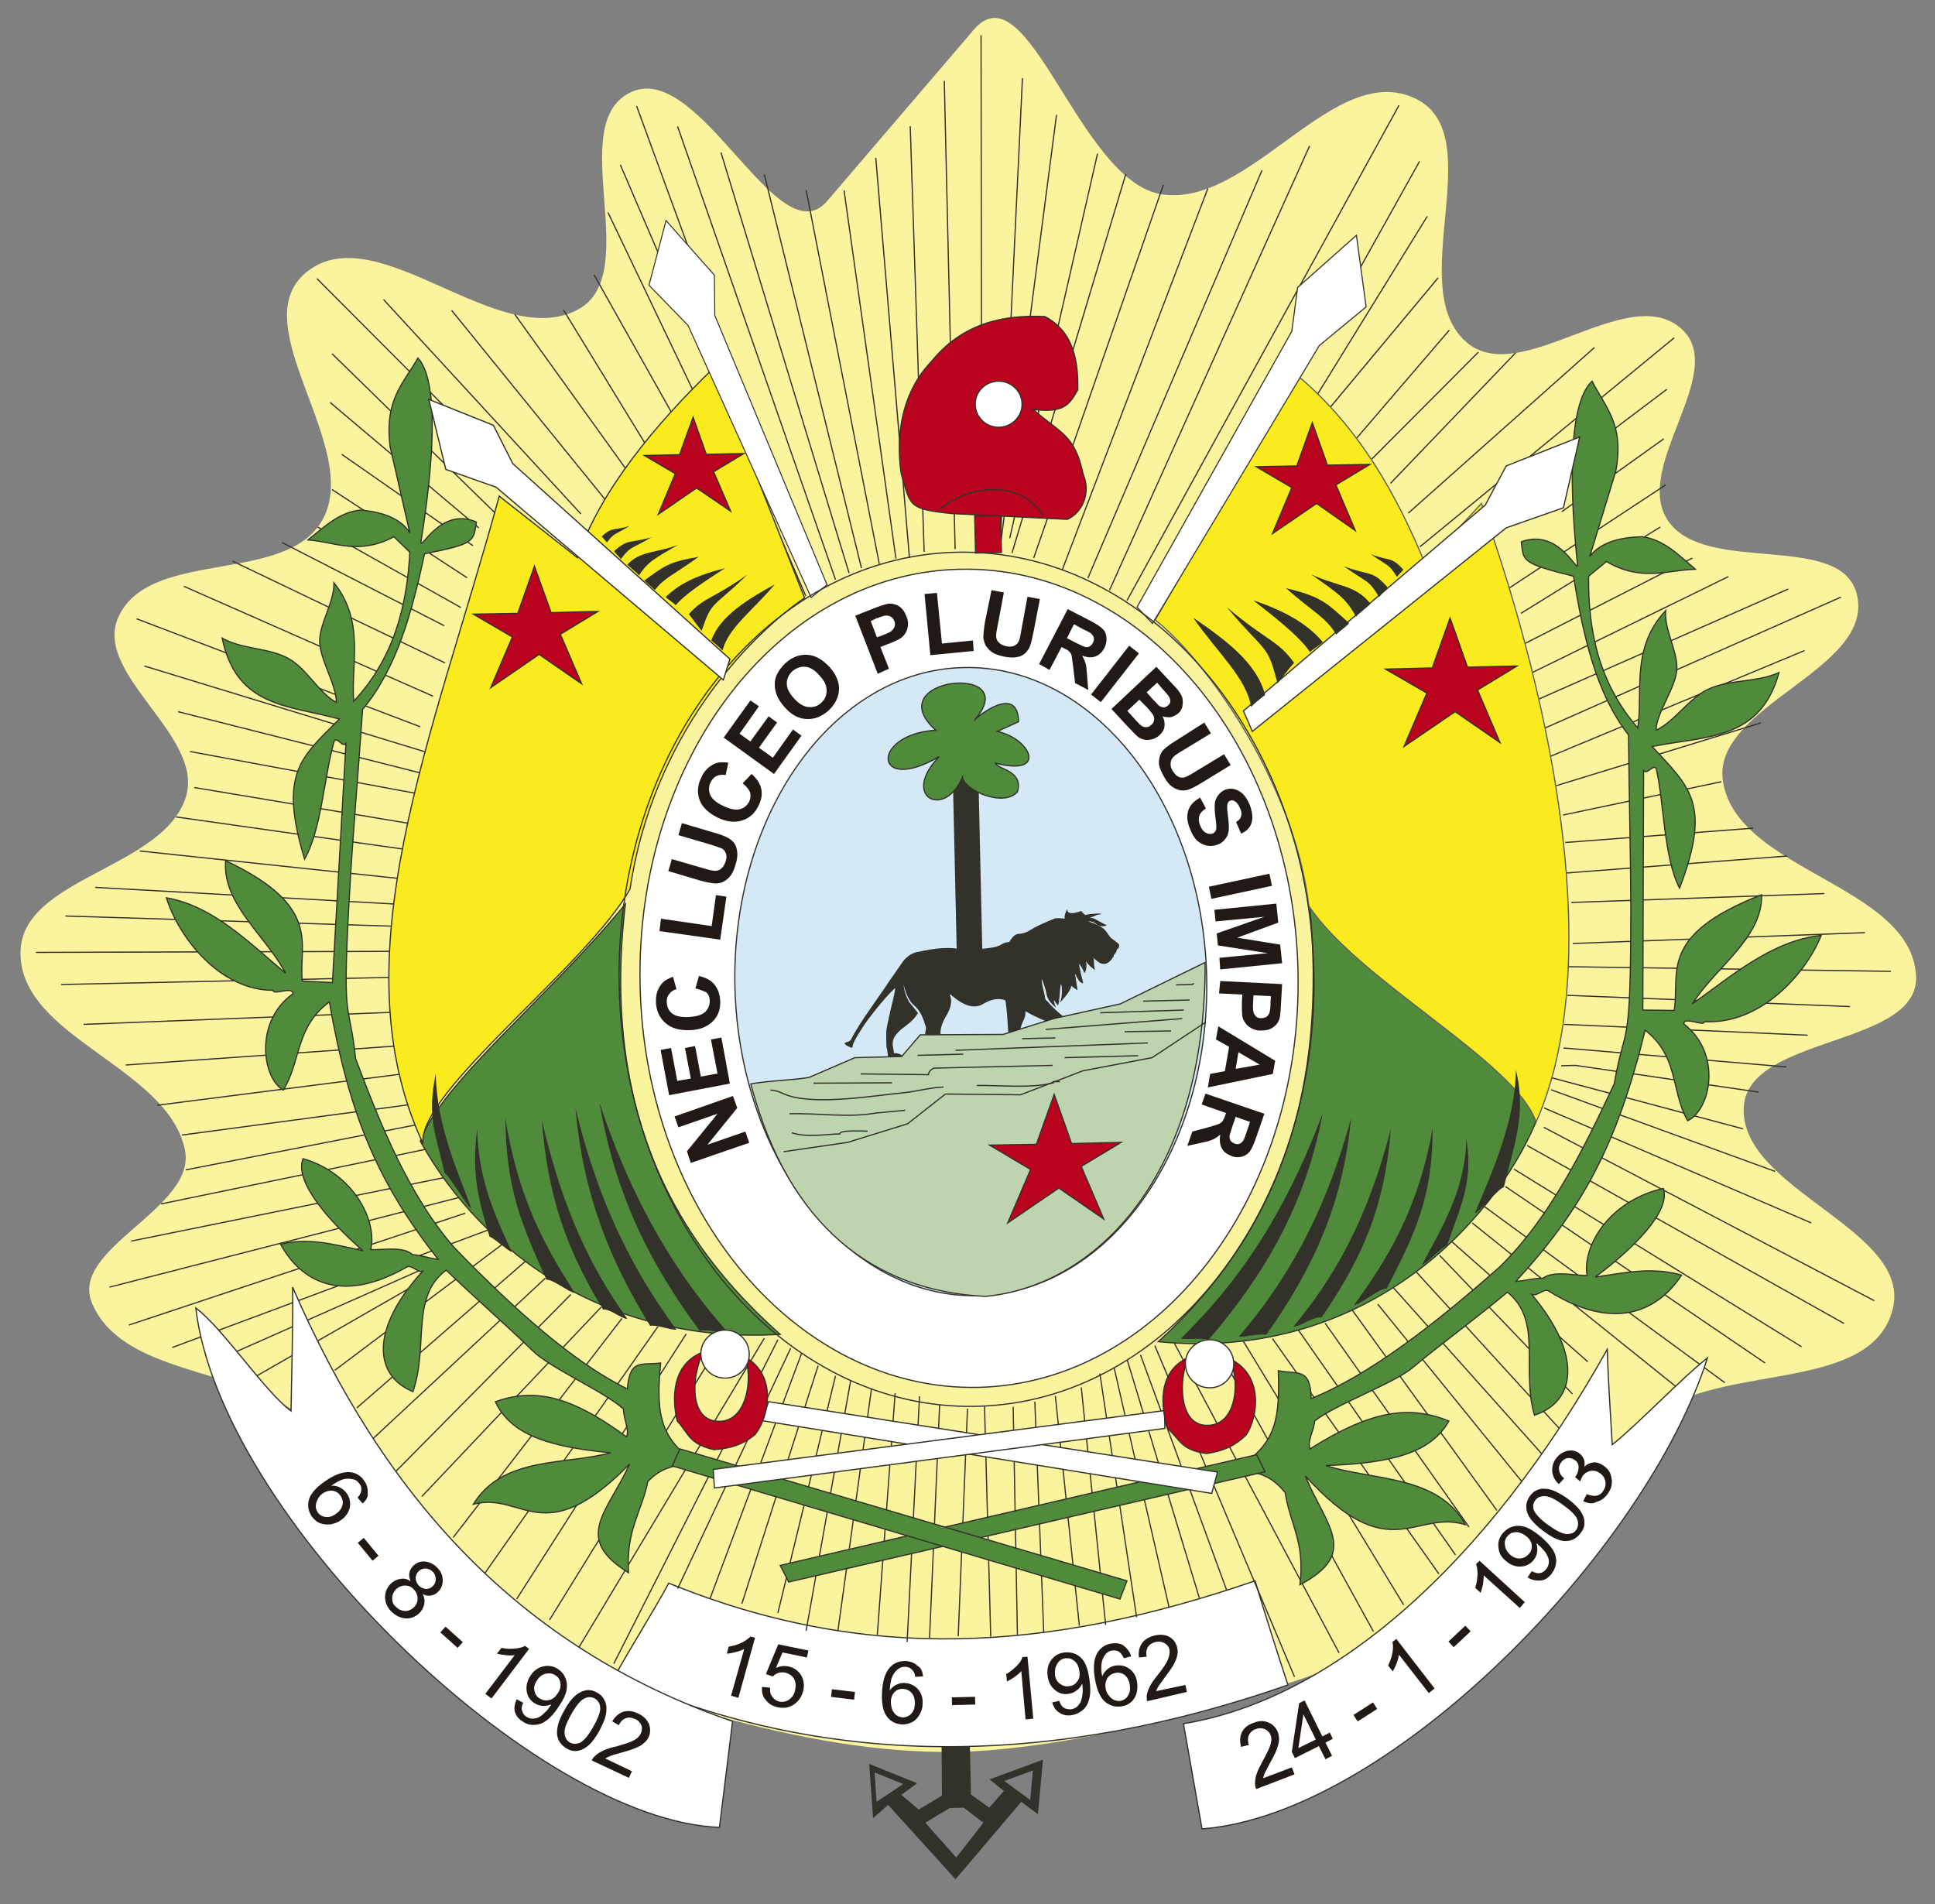 <?xml version="1.0" encoding="utf-8"?>
<!-- Generator: Adobe Illustrator 21.0.0, SVG Export Plug-In . SVG Version: 6.00 Build 0)  -->
<svg version="1.1" id="Camada_1" xmlns="http://www.w3.org/2000/svg" xmlns:xlink="http://www.w3.org/1999/xlink" x="0px" y="0px"
	 viewBox="0 0 500 492" style="enable-background:new 0 0 500 492;" xml:space="preserve">
<rect x="0" y="0" width="500" height="492" fill="#808080" stroke="none"/>
<style type="text/css">
	.st0{fill-rule:evenodd;clip-rule:evenodd;fill:#FBF49E;}
	.st1{fill-rule:evenodd;clip-rule:evenodd;fill:#32312A;}
	.st2{fill-rule:evenodd;clip-rule:evenodd;fill:#FFFFFF;}
	.st3{fill:none;stroke:#32312A;stroke-width:0.31;}
	.st4{fill-rule:evenodd;clip-rule:evenodd;fill:#D4E8F6;}
	.st5{fill-rule:evenodd;clip-rule:evenodd;fill:#BDD4AF;}
	.st6{fill-rule:evenodd;clip-rule:evenodd;fill:#B9031F;}
	.st7{fill:none;stroke:#32312A;stroke-width:0.707;}
	.st8{fill-rule:evenodd;clip-rule:evenodd;fill:#4F8B3B;}
	.st9{fill:none;stroke:#32312A;stroke-width:0.317;}
	.st10{fill-rule:evenodd;clip-rule:evenodd;fill:#FAEB1E;}
	.st11{fill:none;stroke:#5F605E;stroke-width:0.31;}
	.st12{fill:none;stroke:#32312A;stroke-width:0.277;}
	.st13{fill:none;stroke:#32312A;stroke-width:0.257;}
	.st14{fill:none;stroke:#32312A;stroke-width:0.309;}
	.st15{fill:none;stroke:#32312A;stroke-width:0.308;}
	.st16{fill:#211915;}
</style>
<g>
	<path class="st0" d="M251.7,7.6c14-16.2,27.1,39.2,48.4,42.6c23.1,3.6,44.6-34.9,65.7-24.7c19.4,9.4-3.2,48.8,13.1,62.9
		c13.9,12.1,41.6-15.8,55.5-3.5c12.5,11-12.6,35.6-3.5,49.5c9.6,14.6,45.4,2.5,49,19.6c4.1,19.2-37.7,28.5-34.7,47.9
		c3.6,23.2,48.4,26.7,49.9,50.1c1.2,18.5-43.2,15.4-44.5,33.9c-1.5,21.6,44.1,31.8,38.4,52.7c-5.7,20.8-41.7,14-59.8,25.9
		c-20.1,13.2-34,34-53.3,48.3c-12.5,9.2-26.5,16.8-41.3,21.6c-25.7,8.4-52.3,15.7-79.3,17.9c-20.6,1.6-41.7-1.7-61.7-6.7
		c-19.9-5-40.3-11.2-57.2-22.8c-22.7-15.6-37.3-40.6-59.2-57.3c-16-12.2-45.5-10.3-53.4-28.7c-6.1-14.2,27-24.5,24-39.6
		c-4.4-21.6-42.6-29-42.5-51c0-19.5,37.3-21.7,42.8-40.5c4.6-15.9-24.7-31.8-17.3-46.7c8.5-17.3,43.4-7.9,52.6-24.8
		c10.2-18.7-20.8-50.2-4.3-63.8c18.2-15,49.7,20.9,70.4,9.5c17-9.4-4-48.4,13.8-56.2c17.7-7.7,37.8,42.8,50.4,28.3L251.7,7.6z"/>
	<path class="st1" d="M245.4,467.2l-6.3,3.8l8,9l7-9l-5.1-3.9L245.4,467.2z M233.4,461L226,458l0.5,7.6L233.4,461z M266.2,465.1
		l0.7-7.6l-7.4,2.7L266.2,465.1z M243.3,450.9l0.1,13.1l-6,3.6l-4.5-3.8l4.1-3l-12.4-5l1,14l3.9-3.4l17.4,19.2l17-20l4.3,3.2
		l1.3-14.1l-13.8,5.1l3.7,3l-3.8,4.3l-4.7-3.4l-0.3-13.3L243.3,450.9z"/>
	<path class="st2" d="M172.8,409.1c-3.6,6.7-10.1,17-13.9,24c56.6,25.2,115.5,22.7,173.9,2.3c-3-9.1-5.8-18-8.5-26.9
		C270.8,426.9,223.7,429.8,172.8,409.1"/>
	<path class="st3" d="M172.8,409.1c-3.6,6.7-10.1,17-13.9,24c56.6,25.2,115.5,22.7,173.9,2.3c-3-9.1-5.8-18-8.5-26.9
		C270.8,426.9,223.7,429.8,172.8,409.1z"/>
	<path class="st2" d="M248,147.1c46.9-1.1,86.1,45.4,87.4,103.8c1.3,58.3-35.7,106.5-82.6,107.6c-46.9,1-86.1-45.4-87.4-103.8
		C164.1,196.3,201.1,148.1,248,147.1"/>
	<path class="st3" d="M248,147.1c46.9-1.1,86.1,45.4,87.4,103.8c1.3,58.3-35.7,106.5-82.6,107.6c-46.9,1-86.1-45.4-87.4-103.8
		C164.1,196.3,201.1,148.1,248,147.1z"/>
	<path class="st4" d="M249,172.5c33.6-0.8,61.7,35,62.8,79.8c1,44.8-25.4,81.7-59.1,82.5c-33.6,0.8-61.7-35-62.8-79.8
		C188.9,210.2,215.4,173.2,249,172.5"/>
	<path class="st3" d="M249,172.5c33.6-0.8,61.7,35,62.8,79.8c1,44.8-25.4,81.7-59.1,82.5c-33.6,0.8-61.7-35-62.8-79.8
		C188.9,210.2,215.4,173.2,249,172.5z"/>
	<path class="st1" d="M233.5,254.4c0.6,2.6,1.5,4.4,2.7,5.4c1.3,1.1,2.2,2.7,2.8,4.9c0.3,0.5,0.3,1,0.2,1.5c-0.1,0.6-0.2,1-0.2,1.5
		c-0.3,0.9,0.1,1.4,1,1.5c0.9,0.6,1.8,1.2,2.8,1.7c1,0.4,2,1,3,1.5c0.3,0.2,0.8,0.2,1.3,0.2c0.6,0,1.1-0.2,1.3-0.3
		c0.2-0.2,0.3-0.5,0.3-0.8c0-0.4-0.3-0.6-0.8-0.5c0.5,0.1,0.8,0.3,0.8,0.5c0,0.4-0.1,0.7-0.3,0.8c0.8,0.6,1.3,0.4,1.4-0.6
		c0,0-0.1-0.3-0.3-0.7c-0.2-0.5-0.4-0.6-0.5-0.5c0.5,0.3,0.7,0.8,0.7,1.1c0,0.3,0.2,0.5,0.5,0.3c0.3-0.1,0.3-0.5,0-1
		c-0.3-0.6-0.8-0.8-1.2-0.7c-0.4,0-0.9,0.1-1.3,0.3c-0.4,0.1-0.8,0.2-1.2,0.1c-0.5-0.3-1.3-0.7-2.1-1.2c-0.8-0.5-1.3-1-1.3-1.6
		c-0.3-1.5,0.2-3.3,1.4-5.3c1.2-2,1.6-3.8,1-5.2c0-0.4,0.1-0.5,0.4-0.1c3.2,2.8,5.9,3.5,8,2.3c2.1-1.3,4.2-1.7,5.9-1
		c0.2,1.5,0.4,3,0.5,4.7c0.1,1.6,0.2,3.2,0.3,4.6c0.1,1.1,0.4,2.1,1,3c0.1,0.4,0.4,0.6,0.8,0.8c0.8-0.1,1.8-0.1,2.8-0.1
		c1.1,0,1.7-0.1,1.8-0.3c0-0.3-0.2-0.7-0.9-1c-0.3-0.2-0.8-0.2-1.1-0.1c-0.4,0.1-0.8,0-1.1-0.4c-0.3-0.4-0.5-0.9-0.5-1.6
		c0.1-0.7,0.2-1.3,0.1-1.7c0.3-1.1,0.6-2,0.9-2.6c0.4-0.7,0.6-1.5,0.6-2.5c1.3,0.8,2.6,1.4,3.7,1.9c1.1,0.5,2.3,1,3.3,1.5
		c0.5,0.3,1.2,0.6,2.1,0.9c0.9,0.4,1.6,0.7,1.8,1.1c0.2,0.7,0.5,0.9,1,0.8c0.4-0.1,1-0.1,1.6,0.2c0.7,0.2,1.3,0.3,1.7,0.5
		c0.5,0.1,1.1,0.1,1.9,0c0.7-0.9,0.6-1.5-0.1-1.7c-0.8-0.2-1.6-0.4-2.3-0.6c-1,0-1.7-0.3-1.8-0.6c-0.2-0.3-0.5-0.7-0.8-1
		c-2.4-1.5-4.6-3.4-6.5-5.6c-0.4-0.2-0.6-0.6-0.6-1.2c0-0.1-0.2-0.9-0.5-2.2c-0.3-1.3-0.4-2.2-0.3-2.3c0.5,1.2,1,2.5,1.2,3.8
		c0.2,1.3,1.1,2.5,2.5,3.6c-0.1-0.1-0.3-0.6-0.4-1.1c-0.2-0.5-0.2-0.9-0.2-0.9c0.6,0.8,0.9,1.3,1.1,1.4c0.1-0.2,0.3-1.1,0.4-2.5
		c0.1-1.4,0.2-2.5,0.3-3c0.3,0.3,0.3,1,0.3,2.3c-0.1,1.3-0.3,2.1-0.6,2.5c0.4-0.3,1-1,1.8-2c0.8-1.1,1.2-1.8,1.2-2.4
		c0.1,0.1,0.7,0.6,1.6,1.2c0-0.3-0.1-1.1-0.3-2.2c-0.2-1.2-0.3-1.8-0.3-1.9c0-0.3,0.1-0.1,0.5,0.8c0.5,0.9,0.9,1.4,1.6,1.5
		c0-0.3-0.3-1.2-0.6-2.5c-0.3-1.3-0.5-2.2-0.4-2.6c0.1,0.2,0.3,0.6,0.6,1c0.3,0.5,0.6,1.1,0.7,1.5c0.2-0.2,0.4-0.7,0.5-1.4
		c0.1-0.7,0-1.3-0.1-1.7c0.6,0.9,1.5,1.7,2.4,2.3c-0.2-0.3-0.2-0.8-0.3-1.4c0-0.5,0-1.2-0.1-1.8c-0.5-0.3-0.1,0,1.1,1
		c1.3,1,2.6,0.7,3.7-0.8c0-0.1,0-0.2,0.2-0.3c0.1-0.1,0.2-0.3,0.2-0.6c0.5-0.5,0.8-1.1,0.8-1.5c0.4-0.1,0.6-0.6,0.6-1.2
		c0-0.1-0.7-0.7-2.2-1.8c-0.3-0.4-0.5-0.6-0.6-0.8c-0.1-0.2-0.3-0.4-0.5-0.7c-0.8-1.2-2.5-2-4.7-2.7c0.6-0.1,1.4,0.1,2.1,0.7
		c0.9,0.6,1.8,0.7,2.7,0.3c-0.6-0.3-1.4-0.7-2.3-1.2c-0.9-0.6-1.7-0.8-2.2-0.8c0.5-0.1,1-0.2,1.5-0.5c0.4-0.2,1-0.3,1.6-0.4
		c0.1-0.1-0.5-0.2-1.7-0.1c-1.2,0.1-2.2,0.2-2.5,0.4c0,0-0.1-0.2-0.4-0.4c-0.3-0.3-0.5-0.5-0.6-0.7c-2.5,0.9-3.7,0.7-3.6-0.5
		c-0.6,1-0.8,1.9-0.7,2.5c-1.3-0.2-2.3-0.2-2.7,0c-0.5,0.2-1.5,0.6-2.6,1.1c-0.7,0.3-2.1,0.9-3.7,1.9c-1,0.6-1.9,0.9-2.8,0.9
		c-0.8,0-1.7,0.7-2.5,2.1c-0.9,0.1-1.6,0.3-2.1,0.7c-0.5,0.3-1.5,0.7-3.3,0.9c-3.1,0.4-5.9,0.4-8.3,0.1c-2.4-0.3-5.6-0.1-9.5,0.8
		c-1.8,0.2-3.4,1.2-4.6,3c-1.2,1.8-2.3,3.3-3.2,4.6c-0.6,1-2.2,3.2-4.6,6.7c-2.4,3.4-4.1,6.1-5.1,8c-0.2,0.6-0.7,1-1.3,1.1
		c-0.6,0.1-0.7,0.4-0.3,0.6c0,0.1,0.3,0.3,0.9,0.6c0.6,0.3,0.9,0.3,0.9,0c0-0.3,0.2-1,0.7-1.9c1.1-2,2.7-4.5,4.8-7.1
		c2.1-2.7,4-4.8,5.5-6.2c0.1,0-0.2,1.8-1.1,5.3c-0.8,3.5-1.2,5.4-1.1,5.5c-0.1-0.1-0.1,0.6-0.1,2.1c0,1.4,0,2.4,0.2,2.8
		c0.1,0.9,0.3,1.8,0.3,2.7c0.1,0.2,0.5,0.4,1,0.6l-0.1-0.6c0,0,0,0.1,0,0.2c0,0.1,0,0.2,0,0.3c0.6,0,1.1-0.1,1.5-0.1
		c0-0.1,0-0.2,0-0.2c0.1-0.1,0.1-0.2,0.1-0.2c0-0.5,0-0.6,0-0.3c0,0.3,0,0.5,0,0.6c0.1,0,0.5,0,1,0c0.4-0.8,0.3-1.3-0.5-1.6
		c-0.8-0.3-1.3-0.3-1.5-0.2c0-0.5-0.2-1.2-0.3-1.9c-0.1-0.6,0-1.3,0.2-1.9c0.5-1.1,1.6-2.2,3-3.2c1.4-1,2.6-2.2,3.3-3.4
		c-0.4-0.6-1.3-1.7-2.3-2.9C234.2,257.6,233.6,256.1,233.5,254.4 M281.3,266.6c0.8,0.4,1.2,0.8,1.1,1.1L281.3,266.6z M281.6,266.3
		c0.7,0.2,1.1,0.6,1.2,1.1L281.6,266.3z"/>
	<path class="st5" d="M194,280.1c9.8,37.1,32.2,53.5,60.6,54.9c28.6-2.7,57-31.2,56.8-86.3l-21.9,10.7l-17.2,3.8l-13.1,4.1
		l-21.4,0.1L233,273l-12.1,0.3l-11.6,5C207.9,278.9,197.7,279.3,194,280.1"/>
	<path class="st3" d="M194,280.1c9.8,37.1,32.2,53.5,60.6,54.9c28.6-2.7,57-31.2,56.8-86.3l-21.9,10.7l-17.2,3.8l-13.1,4.1
		l-21.4,0.1L233,273l-12.1,0.3l-11.6,5C207.9,278.9,197.7,279.3,194,280.1z"/>
	<polygon class="st6" points="276.9,295.5 272.4,282.8 267.8,295.7 255.7,295.9 266.3,302.2 260.4,316 273.6,307 285.2,315 
		279.4,301.4 289.7,295.2 	"/>
	<polygon class="st3" points="276.9,295.5 272.4,282.8 267.8,295.7 255.7,295.9 266.3,302.2 260.4,316 273.6,307 285.2,315 
		279.4,301.4 289.7,295.2 	"/>
	<polyline class="st3" points="202.5,297.6 219,295.2 234.5,290.4 244.3,282.7 263.7,282.9 279.8,276.7 297.7,273.3 311.6,264.1 	
		"/>
	
		<rect x="247" y="192.6" transform="matrix(1 -2.231787e-02 2.231787e-02 1 -4.914 5.634)" class="st1" width="5.9" height="60.8"/>
	
		<rect x="247" y="192.6" transform="matrix(1 -2.231787e-02 2.231787e-02 1 -4.914 5.634)" class="st7" width="5.9" height="60.8"/>
	<path class="st8" d="M248.7,200.8c-4.6,11-16.1,5.1-6-5.3c-17.1,10-17.8-5.8-0.9-6.8c-15.2-13.7,23.1-17.6,10-2.6
		c0-0.3,11.2-9.8,11.4,0.4l-5.5,2.5c8.7,1.9,13.1,11.7-0.5,8.2c0.7,1.7,7.3,1.9,5.7,7.4C259.3,208.7,249.1,204.2,248.7,200.8"/>
	<path class="st3" d="M248.7,200.8c-4.6,11-16.1,5.1-6-5.3c-17.1,10-17.8-5.8-0.9-6.8c-15.2-13.7,23.1-17.6,10-2.6
		c0-0.3,11.2-9.8,11.4,0.4l-5.5,2.5c8.7,1.9,13.1,11.7-0.5,8.2c0.7,1.7,7.3,1.9,5.7,7.4C259.3,208.7,249.1,204.2,248.7,200.8z"/>
	<path class="st3" d="M199.1,281.7c1.7,0,2.9,0.8,4.3,1.3c7.5,2.7,23.3,0,30.7-0.7c3.2-0.4,6.6-1.3,9.7-1.4"/>
	<path class="st3" d="M222.4,277.5l17.5,0.2c0-0.6,0.8-1.7,1.7-1.7l30.4-0.7"/>
	<line class="st3" x1="246.9" y1="271.4" x2="296.6" y2="269.5"/>
	<line class="st3" x1="270.2" y1="266" x2="305.5" y2="263.2"/>
	<line class="st3" x1="295.4" y1="258.7" x2="307.4" y2="258.4"/>
	<path class="st3" d="M204,287.8c7.5-0.2,15.2,1.1,22.4-0.2l7.5-0.7"/>
	<path class="st3" d="M204.6,292.7c3.8,1.3,8.6,0.4,12.4,0.3c0-1.1,6-0.7,7.2-0.7"/>
	<path class="st3" d="M252.4,280.5c6-0.1,14.1,0.8,19.8-0.7l0-0.3l1.7,0"/>
	<line class="st3" x1="210.2" y1="279.9" x2="230.5" y2="279.8"/>
	<line class="st3" x1="275.1" y1="273.3" x2="294.1" y2="272.8"/>
	<polyline class="st3" points="303.9,254.5 308,254.4 308.5,254.1 	"/>
	<line class="st3" x1="284.3" y1="261.7" x2="305.9" y2="261"/>
	<line class="st3" x1="264.1" y1="268.4" x2="272.7" y2="268.2"/>
	<line class="st3" x1="237.1" y1="272.7" x2="248.9" y2="272.4"/>
	<line class="st3" x1="110.9" y1="194.6" x2="37.3" y2="172.1"/>
	<line class="st3" x1="110.1" y1="200.1" x2="46" y2="183.9"/>
	<line class="st3" x1="116.6" y1="206.7" x2="49.1" y2="194.2"/>
	<line class="st3" x1="116" y1="214.5" x2="50.2" y2="203.5"/>
	<line class="st3" x1="116.1" y1="221.1" x2="45.5" y2="211.1"/>
	<line class="st3" x1="111.5" y1="227.9" x2="36.1" y2="219.9"/>
	<line class="st3" x1="109" y1="234" x2="24.6" y2="229.3"/>
	<line class="st3" x1="106.9" y1="239.5" x2="16.9" y2="236.7"/>
	<line class="st3" x1="111.3" y1="245.8" x2="9.3" y2="246.1"/>
	<line class="st3" x1="103.5" y1="252.5" x2="15.8" y2="254.4"/>
	<line class="st3" x1="103.4" y1="261.5" x2="21.6" y2="264.7"/>
	<line class="st3" x1="109.3" y1="269.8" x2="32.5" y2="275.2"/>
	<line class="st3" x1="108.7" y1="276.9" x2="40.6" y2="285.6"/>
	<line class="st3" x1="113.6" y1="284.4" x2="47" y2="293.3"/>
	<line class="st3" x1="110.4" y1="290.1" x2="48" y2="302.3"/>
	<line class="st3" x1="110.9" y1="296.8" x2="41.6" y2="311.1"/>
	<line class="st3" x1="115.7" y1="304.1" x2="33.9" y2="320.7"/>
	<line class="st3" x1="302" y1="157.9" x2="366.8" y2="41.7"/>
	<line class="st3" x1="291.2" y1="155.2" x2="361.5" y2="27.2"/>
	<line class="st3" x1="286.7" y1="152.5" x2="338.4" y2="37.7"/>
	<line class="st3" x1="281.1" y1="149.4" x2="326.1" y2="44"/>
	<line class="st3" x1="274.5" y1="147.2" x2="312.1" y2="48.7"/>
	<line class="st3" x1="267.1" y1="144.2" x2="300.6" y2="47.8"/>
	<line class="st3" x1="261.5" y1="142.9" x2="290.9" y2="45"/>
	<line class="st3" x1="260.9" y1="139.1" x2="283.6" y2="39.7"/>
	<polyline class="st3" points="273,29.7 258.4,141.7 264.2,20.2 	"/>
	<line class="st3" x1="253.7" y1="141.8" x2="253.5" y2="9.1"/>
	<line class="st3" x1="246.8" y1="141.9" x2="244" y2="20.9"/>
	<line class="st3" x1="238.8" y1="142.6" x2="235.2" y2="32.6"/>
	<line class="st3" x1="231.5" y1="144.3" x2="218.1" y2="49.2"/>
	<line class="st9" x1="235" y1="144.2" x2="226.3" y2="40.8"/>
	<line class="st3" x1="227.2" y1="145.7" x2="208.3" y2="49.1"/>
	<line class="st3" x1="222.6" y1="146.8" x2="197.5" y2="45.1"/>
	<line class="st3" x1="219.4" y1="148.1" x2="186.3" y2="39.4"/>
	<line class="st3" x1="215.9" y1="149.8" x2="175.1" y2="32.7"/>
	<line class="st3" x1="210.5" y1="153.1" x2="164.5" y2="27.4"/>
	<line class="st3" x1="208.2" y1="154" x2="160.3" y2="42.6"/>
	<line class="st3" x1="204.5" y1="154.1" x2="157.1" y2="54.9"/>
	<line class="st3" x1="202" y1="157.2" x2="153.5" y2="71"/>
	<line class="st3" x1="196.3" y1="163" x2="145.6" y2="80.1"/>
	<line class="st3" x1="163.9" y1="124.2" x2="133" y2="81.2"/>
	<line class="st3" x1="157.2" y1="130.1" x2="116.7" y2="80.2"/>
	<line class="st3" x1="150.1" y1="132.8" x2="99.1" y2="77.4"/>
	<line class="st3" x1="183.3" y1="173.7" x2="81.9" y2="72"/>
	<line class="st3" x1="128.7" y1="133.3" x2="85.8" y2="91.4"/>
	<line class="st3" x1="123.7" y1="136.4" x2="85.3" y2="104"/>
	<line class="st3" x1="122.2" y1="141" x2="88.3" y2="117.4"/>
	<line class="st3" x1="120.7" y1="149.3" x2="85.8" y2="126.5"/>
	<line class="st3" x1="119.1" y1="157" x2="82.1" y2="136.2"/>
	<line class="st3" x1="114.8" y1="161.7" x2="72.9" y2="140.2"/>
	<line class="st3" x1="115" y1="171.3" x2="60.1" y2="145"/>
	<line class="st3" x1="111.9" y1="179.9" x2="47.5" y2="151.5"/>
	<line class="st3" x1="108.6" y1="187.8" x2="35.3" y2="159.9"/>
	<line class="st3" x1="340" y1="102.6" x2="368.8" y2="55.9"/>
	<line class="st3" x1="343.1" y1="106" x2="371.6" y2="71.8"/>
	<line class="st3" x1="350.4" y1="113.4" x2="374.5" y2="85.3"/>
	<line class="st3" x1="354.5" y1="118.6" x2="382" y2="91"/>
	<line class="st3" x1="359.3" y1="124.9" x2="391.6" y2="91.2"/>
	<line class="st3" x1="363.9" y1="132.6" x2="412" y2="89.8"/>
	<line class="st3" x1="366.9" y1="141.3" x2="432.6" y2="87.3"/>
	<line class="st3" x1="370.2" y1="146.3" x2="430.7" y2="100.6"/>
	<line class="st3" x1="403.6" y1="132.2" x2="429.9" y2="113.4"/>
	<line class="st3" x1="389.9" y1="152" x2="430.4" y2="125.3"/>
	<line class="st3" x1="393" y1="158.5" x2="429" y2="136.2"/>
	<line class="st3" x1="394.2" y1="166.2" x2="437.3" y2="144.2"/>
	<line class="st3" x1="395.5" y1="174" x2="446.6" y2="149"/>
	<line class="st3" x1="395" y1="181.8" x2="462.1" y2="152.2"/>
	<line class="st3" x1="398.6" y1="188.4" x2="475.7" y2="154.3"/>
	<line class="st3" x1="400" y1="195.7" x2="466.3" y2="168.1"/>
	<line class="st3" x1="402.2" y1="203" x2="455" y2="186.8"/>
	<line class="st3" x1="403.9" y1="210.6" x2="444.8" y2="202"/>
	<line class="st3" x1="404.5" y1="217.7" x2="453" y2="214"/>
	<line class="st3" x1="403.2" y1="225.7" x2="461.8" y2="221.2"/>
	<line class="st3" x1="406" y1="233.2" x2="471.4" y2="230.9"/>
	<line class="st3" x1="406.4" y1="243.8" x2="481.9" y2="241"/>
	<line class="st3" x1="405.2" y1="249.8" x2="488.6" y2="251"/>
	<line class="st3" x1="405" y1="257.2" x2="478" y2="260.1"/>
	<line class="st3" x1="404.1" y1="264.7" x2="467.1" y2="267.5"/>
	<line class="st3" x1="404" y1="270.8" x2="461.6" y2="275.7"/>
	<polyline class="st3" points="403.4,275.4 407.1,275.3 454.4,282.2 	"/>
	<line class="st3" x1="400.6" y1="278.4" x2="450.4" y2="291.7"/>
	<line class="st3" x1="400.8" y1="281.6" x2="458.7" y2="302.7"/>
	<line class="st3" x1="399" y1="286.3" x2="468" y2="316"/>
	<line class="st3" x1="398.9" y1="291.3" x2="484.3" y2="336.1"/>
	<line class="st3" x1="394.6" y1="296" x2="476.5" y2="342"/>
	<line class="st3" x1="391.2" y1="302.1" x2="465.5" y2="348"/>
	<line class="st3" x1="127.7" y1="307.1" x2="28.3" y2="332.6"/>
	<line class="st3" x1="120.2" y1="313.5" x2="33.3" y2="342.4"/>
	<line class="st3" x1="126.5" y1="317.7" x2="44.5" y2="348.2"/>
	<line class="st3" x1="106.3" y1="332.6" x2="61" y2="358.6"/>
	<line class="st3" x1="110" y1="327.6" x2="55.1" y2="351.9"/>
	<line class="st3" x1="129.7" y1="321.6" x2="86.5" y2="354.1"/>
	<line class="st3" x1="389" y1="306.6" x2="456.1" y2="352.2"/>
	<line class="st3" x1="383.6" y1="311.8" x2="445.7" y2="357.3"/>
	<line class="st3" x1="380.4" y1="316" x2="436.3" y2="360.9"/>
	<line class="st3" x1="375.2" y1="320.9" x2="410.3" y2="351.9"/>
	<line class="st3" x1="372" y1="324.4" x2="406.3" y2="360.2"/>
	<line class="st3" x1="365.8" y1="328.5" x2="402.8" y2="369"/>
	<line class="st3" x1="360.1" y1="332.8" x2="398.5" y2="375.8"/>
	<line class="st3" x1="356" y1="337" x2="393.6" y2="383.3"/>
	<line class="st3" x1="349.1" y1="338.1" x2="386.8" y2="390.3"/>
	<line class="st3" x1="342.4" y1="341.9" x2="379.6" y2="394.6"/>
	<line class="st3" x1="335.5" y1="343.7" x2="376.1" y2="401.8"/>
	<line class="st3" x1="328.8" y1="345.9" x2="371.8" y2="406.7"/>
	<line class="st3" x1="319.7" y1="344" x2="362.7" y2="414.7"/>
	<line class="st3" x1="354.9" y1="421.6" x2="313" y2="345.5"/>
	<line class="st3" x1="302.5" y1="345.3" x2="346" y2="427.1"/>
	<line class="st3" x1="334.5" y1="433.3" x2="298.4" y2="347.7"/>
	<line class="st3" x1="294.7" y1="350.1" x2="317" y2="411"/>
	<line class="st3" x1="291.3" y1="351.5" x2="309.9" y2="412.9"/>
	<line class="st3" x1="302.1" y1="415.4" x2="287.9" y2="353.5"/>
	<line class="st3" x1="293.7" y1="417.9" x2="284.2" y2="354.9"/>
	<line class="st3" x1="279.4" y1="358.5" x2="285.7" y2="419.9"/>
	<line class="st3" x1="278.9" y1="420.1" x2="272.7" y2="360.7"/>
	<line class="st3" x1="269.7" y1="421.9" x2="267.4" y2="362.2"/>
	<line class="st3" x1="261.8" y1="363.5" x2="262.9" y2="422.5"/>
	<line class="st3" x1="254.4" y1="363.4" x2="256" y2="422.9"/>
	<line class="st3" x1="250" y1="364" x2="247.6" y2="422.8"/>
	<line class="st3" x1="242.8" y1="363" x2="240.2" y2="423.2"/>
	<line class="st3" x1="237.6" y1="360.8" x2="234.4" y2="424.3"/>
	<line class="st3" x1="231.3" y1="360" x2="226.7" y2="422.4"/>
	<line class="st3" x1="216.5" y1="421.5" x2="225.2" y2="358.8"/>
	<line class="st3" x1="208.3" y1="421.4" x2="219.8" y2="356.8"/>
	<line class="st3" x1="215.9" y1="355.5" x2="201" y2="416.8"/>
	<line class="st3" x1="191.7" y1="414.4" x2="211.4" y2="352.9"/>
	<line class="st3" x1="207.1" y1="349.8" x2="183.5" y2="413"/>
	<line class="st3" x1="175.1" y1="410.5" x2="204.3" y2="348.4"/>
	<line class="st3" x1="158.6" y1="429.9" x2="201" y2="346.2"/>
	<line class="st3" x1="149.4" y1="426" x2="197.5" y2="345.8"/>
	<line class="st3" x1="142" y1="418.6" x2="185.3" y2="348.4"/>
	<line class="st3" x1="133.5" y1="413.2" x2="177.3" y2="344.7"/>
	<line class="st3" x1="125.3" y1="406.5" x2="170" y2="342.8"/>
	<line class="st3" x1="117.1" y1="397.3" x2="160.7" y2="340.7"/>
	<line class="st3" x1="109" y1="386.7" x2="155.3" y2="337.8"/>
	<line class="st3" x1="101.2" y1="381.3" x2="147.5" y2="334.5"/>
	<line class="st3" x1="95.9" y1="372.2" x2="140.9" y2="330.3"/>
	<line class="st3" x1="92.2" y1="363.8" x2="135.9" y2="325.8"/>
	<path class="st2" d="M305.8,445.4l4.8,27.2c48.7-3.8,114.8-72,130.6-121.7c-6.9,5.4-18,17.2-24.6,22.4c-0.4-6.4-1.1-17.9-1.3-24.6
		C384.1,404.4,344.4,439.1,305.8,445.4"/>
	<path class="st3" d="M305.8,445.4l4.8,27.2c48.7-3.8,114.8-72,130.6-121.7c-6.9,5.4-18,17.2-24.6,22.4c-0.4-6.4-1.1-17.9-1.3-24.6
		C384.1,404.4,344.4,439.1,305.8,445.4z"/>
	<path class="st2" d="M189.3,444.8l-3.4,27.4c-47.5-1.7-129.1-80.5-135.3-134.2c6.9,5.1,17.9,21.7,24.6,26.6
		c0.1-6.4,0.6-25.3,0.4-32C98.9,386.2,133.5,425.6,189.3,444.8"/>
	<path class="st3" d="M189.3,444.8l-3.4,27.4c-47.5-1.7-129.1-80.5-135.3-134.2c6.9,5.1,17.9,21.7,24.6,26.6
		c0.1-6.4,0.6-25.3,0.4-32C98.9,386.2,133.5,425.6,189.3,444.8z"/>
	<path class="st8" d="M338.4,233.9c4.5,46.5-7,83.6-39.1,112.8c53.1,5.2,86.4-30.4,97.5-56.6C394.8,276.1,354.9,254.6,338.4,233.9"
		/>
	<path class="st3" d="M338.4,233.9c4.5,46.5-7,83.6-39.1,112.8c53.1,5.2,86.4-30.4,97.5-56.6C394.8,276.1,354.9,254.6,338.4,233.9z"
		/>
	<path class="st10" d="M298.5,160.2l36.6-63.3c16.3,13.6,26.1,31.6,33.2,48.9c4.8-5.2,9.5-10.3,14.5-15.7
		c18.9,53.1,32,119.5,14.1,159.9c-4.8-15.3-46.1-36.7-58.7-55.9C334.3,201.5,310.8,169.8,298.5,160.2"/>
	<path class="st11" d="M298.5,160.2l36.6-63.3c16.3,13.6,26.1,31.6,33.2,48.9c4.8-5.2,9.5-10.3,14.5-15.7
		c18.9,53.1,32,119.5,14.1,159.9c-4.8-15.3-46.1-36.7-58.7-55.9C334.3,201.5,310.8,169.8,298.5,160.2z"/>
	<path class="st8" d="M161.6,233.6c-1.7,14.3-1.6,27.5,0.2,39.8c4.1,27.7,16.6,50.8,39.8,71.4c-43.6,2.6-76.4-20.1-93-49.9
		C113.8,280,142.5,257,161.6,233.6"/>
	<path class="st3" d="M161.6,233.6c-1.7,14.3-1.6,27.5,0.2,39.8c4.1,27.7,16.6,50.8,39.8,71.4c-43.6,2.6-76.4-20.1-93-49.9
		C113.8,280,142.5,257,161.6,233.6z"/>
	<path class="st10" d="M207.9,154.5l-23.4-59.5c-14.9,14.4-29.3,31.5-35.3,49.1l-20.2-15.9C112,190.4,87,247.5,109.3,295.5
		c-1.4-13.3,42.5-46,53.5-65.8C168.7,190.3,193.1,164.7,207.9,154.5"/>
	<path class="st3" d="M207.9,154.5l-23.4-59.5c-14.9,14.4-29.3,31.5-35.3,49.1l-20.2-15.9C112,190.4,87,247.5,109.3,295.5
		c-1.4-13.3,42.5-46,53.5-65.8C168.7,190.3,193.1,164.7,207.9,154.5z"/>
	<polygon class="st6" points="379.2,172.4 374.7,159.7 370.1,172.6 358,172.9 368.7,179.1 362.8,192.9 376,183.9 387.6,191.9 
		381.8,178.3 392,172.1 	"/>
	<polygon class="st3" points="379.2,172.4 374.7,159.7 370.1,172.6 358,172.9 368.7,179.1 362.8,192.9 376,183.9 387.6,191.9 
		381.8,178.3 392,172.1 	"/>
	<polygon class="st6" points="142.4,158.3 138.1,146.3 133.8,158.5 122.3,158.7 132.4,164.6 126.8,177.7 139.3,169.1 150.3,176.7 
		144.8,163.9 154.5,158 	"/>
	<polygon class="st3" points="142.4,158.3 138.1,146.3 133.8,158.5 122.3,158.7 132.4,164.6 126.8,177.7 139.3,169.1 150.3,176.7 
		144.8,163.9 154.5,158 	"/>
	<polygon class="st6" points="182.5,117.4 179.1,107.8 175.6,117.5 166.5,117.7 174.5,122.4 170.1,132.9 180,126.1 188.8,132.1 
		184.4,121.9 192.2,117.2 	"/>
	<polygon class="st3" points="182.5,117.4 179.1,107.8 175.6,117.5 166.5,117.7 174.5,122.4 170.1,132.9 180,126.1 188.8,132.1 
		184.4,121.9 192.2,117.2 	"/>
	<polygon class="st6" points="343,120.2 339.1,109.2 335.1,120.4 324.6,120.6 333.8,126 328.8,137.9 340.2,130.1 350.2,137.1 
		345.2,125.3 354,120 	"/>
	<polygon class="st3" points="343,120.2 339.1,109.2 335.1,120.4 324.6,120.6 333.8,126 328.8,137.9 340.2,130.1 350.2,137.1 
		345.2,125.3 354,120 	"/>
	<polygon class="st2" points="297.8,161.1 340.9,89.3 353,79.3 350.5,60.8 335.3,74.3 333.8,85.6 293.8,156.9 	"/>
	<polygon class="st12" points="297.8,161.1 340.9,89.3 353,79.3 350.5,60.8 335.3,74.3 333.8,85.6 293.8,156.9 	"/>
	<polygon class="st2" points="209.6,154.4 177.8,84.1 167.7,73.7 172.1,57 184.6,71.1 184.7,81.5 213.7,151.1 	"/>
	<polygon class="st13" points="209.6,154.4 177.8,84.1 167.7,73.7 172.1,57 184.6,71.1 184.7,81.5 213.7,151.1 	"/>
	<path class="st6" d="M267,105.8c8.1,1,9.4-1.4,11.5-5.1c0.1-7.1-0.9-14.9-8.5-18.9c-10.8-0.5-21.3,1.7-29.4,11.7
		c-9.2,9.7-8.7,22.7-7.7,29c2.4,8.3,1.8,9,12.9,10.2c10,0.5,20,1,30,1.5c4-1.8,6.1-7,4.1-11.6C277.7,112.1,273.9,112,267,105.8"/>
	<path class="st3" d="M267,105.8c8.1,1,9.4-1.4,11.5-5.1c0.1-7.1-0.9-14.9-8.5-18.9c-10.8-0.5-21.3,1.7-29.4,11.7
		c-9.2,9.7-8.7,22.7-7.7,29c2.4,8.3,1.8,9,12.9,10.2c10,0.5,20,1,30,1.5c4-1.8,6.1-7,4.1-11.6C277.7,112.1,273.9,112,267,105.8z"/>
	<path class="st3" d="M269.6,133.2c-6.6-9.9-20.2-7.4-26.9-1.5"/>
	
		<rect x="251.9" y="133.2" transform="matrix(1 -2.248850e-02 2.248850e-02 1 -3.038 5.777)" class="st6" width="6.7" height="9.6"/>
	
		<rect x="251.9" y="133.2" transform="matrix(1 -2.248850e-02 2.248850e-02 1 -3.038 5.777)" class="st3" width="6.7" height="9.6"/>
	<path class="st2" d="M257.9,98.5c3.3-0.1,6.1,2.5,6.2,5.8c0.1,3.3-2.6,6-5.9,6.1c-3.3,0.1-6.1-2.5-6.2-5.8
		C251.9,101.3,254.5,98.6,257.9,98.5"/>
	<path class="st3" d="M257.9,98.5c3.3-0.1,6.1,2.5,6.2,5.8c0.1,3.3-2.6,6-5.9,6.1c-3.3,0.1-6.1-2.5-6.2-5.8
		C251.9,101.3,254.5,98.6,257.9,98.5z"/>
	<path class="st8" d="M318.8,380c9.9-6.2,12.1-11.3,11.5-25.8c5.1,1,8.3-0.9,8.5,7.2c15-6.1,31.6-18.9,48.7-34
		c13.2-12.9,22.1-31.3,29.6-47.3c2.9-16.6,4.3-6.8,4.3-45.6c0-10.6-0.4-26.2-0.6-44.6c-8.4-10.8-11.7-25.5-14.2-41
		c-13.6-3.4-12.9-3.9-13.5-8.9c10.1-3.7,14.9,9.1,14.5,5.7c-1.8-17.4-2.8-41.1,3.8-47.2c3.4,6.8,8.4,11.1,6.1,23.3l-6.7,22
		c2.2-3,6.6-5,13.6-5.1c5.6,0.8,9.2,4.6,13.7,8.4c-7.4,0.2-13.9,3.3-23-2l-4.6,3.8c-0.2,13.6,2.5,27.5,12.7,39.2
		c1.4-9.2-1.9-20.6,7.2-30.3c-0.4,4.8,3,10.3,2.9,14.9c-0.1,4.8-5.3,11.4-5.4,16c4.8-2.2,8.4-8.2,13.5-10.6
		c5.5-2.6,12.5-1.7,18.3-4.3c-4.9,17.6-18.7,16.3-32.8,19.1c9.8,10.6,15.4,14.8,7.1,36.6c-4.1-7.9-4-22-6-30.7
		c-0.5-1.8-2.7,1.9-3.3,0.1l-0.2,62.1l8.1,0.1c1.6-9.5-4.4-19.4,22.6-29.9c0.3,11.2-12.1,18.9-17.9,28.2
		c10.3-7.3,20.5-16.3,33.3-17.7c-4,10-15.7,23.1-30.2,22.3c0,1.4-5.4-1.5-5.3,0.6c9.9,7.6,7,22.1,1,25c-4.4-7.7-2.2-16.5-11-23.4
		c-7.2,29.4-16.1,46.1-33.4,64.9c2.6-0.1,4.2-0.8,7-0.8c2.7-2.1,8.6-0.6,11.4-0.7c-1.3-7.6,5.8-19.4,19.7-22.5
		c2,5.9-7.8,15.6-17.6,22.9c8.6-1.3,15-2.6,22.3-0.5c-3.6,5.6-14,16.9-34.5,4c-1.4-0.4-2.7,1.5-4.2,1c13.1,15.6,11.5,27.6,0.7,31.2
		c-3.5-12.1,2.2-24.4-7-31.8c-8.2,6.9-16.7,13-24.6,19.6c-4.8,4-20.2,9.6-25.2,13.7c-0.2,2.5-2,5.3-1.2,7.2
		c16.3-10.3,26-11.2,35.9-7.2c-4.5,7.9-13.9,10.9-31.8,11.5c11.9,3.9,28.9,2.3,36.1,15.3c-13.1-4.1-19.5,11.5-41.4-12.6
		c5.2,12.8,14.2,19.9-1.4,28.1c1.4-11.1-2.7-16-3.8-23.8C329.3,382.3,326.2,380,318.8,380"/>
	<path class="st3" d="M318.8,380c9.9-6.2,12.1-11.3,11.5-25.8c5.1,1,8.3-0.9,8.5,7.2c15-6.1,31.6-18.9,48.7-34
		c13.2-12.9,22.1-31.3,29.6-47.3c2.9-16.6,4.3-6.8,4.3-45.6c0-10.6-0.4-26.2-0.6-44.6c-8.4-10.8-11.7-25.5-14.2-41
		c-13.6-3.4-12.9-3.9-13.5-8.9c10.1-3.7,14.9,9.1,14.5,5.7c-1.8-17.4-2.8-41.1,3.8-47.2c3.4,6.8,8.4,11.1,6.1,23.3l-6.7,22
		c2.2-3,6.6-5,13.6-5.1c5.6,0.8,9.2,4.6,13.7,8.4c-7.4,0.2-13.9,3.3-23-2l-4.6,3.8c-0.2,13.6,2.5,27.5,12.7,39.2
		c1.4-9.2-1.9-20.6,7.2-30.3c-0.4,4.8,3,10.3,2.9,14.9c-0.1,4.8-5.3,11.4-5.4,16c4.8-2.2,8.4-8.2,13.5-10.6
		c5.5-2.6,12.5-1.7,18.3-4.3c-4.9,17.6-18.7,16.3-32.8,19.1c9.8,10.6,15.4,14.8,7.1,36.6c-4.1-7.9-4-22-6-30.7
		c-0.5-1.8-2.7,1.9-3.3,0.1l-0.2,62.1l8.1,0.1c1.6-9.5-4.4-19.4,22.6-29.9c0.3,11.2-12.1,18.9-17.9,28.2
		c10.3-7.3,20.5-16.3,33.3-17.7c-4,10-15.7,23.1-30.2,22.3c0,1.4-5.4-1.5-5.3,0.6c9.9,7.6,7,22.1,1,25c-4.4-7.7-2.2-16.5-11-23.4
		c-7.2,29.4-16.1,46.1-33.4,64.9c2.6-0.1,4.2-0.8,7-0.8c2.7-2.1,8.6-0.6,11.4-0.7c-1.3-7.6,5.8-19.4,19.7-22.5
		c2,5.9-7.8,15.6-17.6,22.9c8.6-1.3,15-2.6,22.3-0.5c-3.6,5.6-14,16.9-34.5,4c-1.4-0.4-2.7,1.5-4.2,1c13.1,15.6,11.5,27.6,0.7,31.2
		c-3.5-12.1,2.2-24.4-7-31.8c-8.2,6.9-16.7,13-24.6,19.6c-4.8,4-20.2,9.6-25.2,13.7c-0.2,2.5-2,5.3-1.2,7.2
		c16.3-10.3,26-11.2,35.9-7.2c-4.5,7.9-13.9,10.9-31.8,11.5c11.9,3.9,28.9,2.3,36.1,15.3c-13.1-4.1-19.5,11.5-41.4-12.6
		c5.2,12.8,14.2,19.9-1.4,28.1c1.4-11.1-2.7-16-3.8-23.8C329.3,382.3,326.2,380,318.8,380z"/>
	<path class="st3" d="M247.2,142.7c49.5-1.1,90.9,47.4,92.3,108.3c1.4,60.9-37.7,111.3-87.2,112.4c-49.5,1.1-90.9-47.4-92.3-108.3
		C158.6,194.2,197.6,143.8,247.2,142.7z"/>
	<path class="st8" d="M180.2,378.5c-9.1-6.7-10.9-11.9-9.5-26.3c-5,0.7-7.9-1.3-8.6,6.7c-14-6.9-29.2-20.5-44.7-36.5
		c-11.9-13.6-19.3-32.4-25.5-48.8c-1.8-16.7-3.7-7-1.4-45.8c0.6-10.6,1.9-26.1,3.2-44.5c8.7-10.4,12.7-24.8,16-40.2
		c13.2-2.6,12.6-3.2,13.4-8.2c-9.5-4.2-14.8,8.3-14.3,4.9c2.8-17.3,5.1-40.8-0.8-47.3c-3.7,6.6-8.7,10.6-7.2,22.9l5.1,22.3
		c-2-3.2-6-5.3-12.7-5.9c-5.4,0.5-9.1,4.1-13.6,7.7c7.1,0.6,13.1,4,22.2-0.8l4.1,4c-0.7,13.5-4,27.3-14.5,38.5
		c-0.8-9.3,3-20.5-5.1-30.6c0.1,4.8-3.5,10.1-3.7,14.7c-0.2,4.8,4.4,11.6,4.3,16.2c-4.5-2.4-7.6-8.7-12.3-11.3
		c-5.1-2.9-11.9-2.3-17.2-5.3c3.7,17.8,16.9,17.3,30.3,20.9c-10,10-15.7,14-9,36.2c4.4-7.7,5.1-21.7,7.6-30.3c0.6-1.8,2.5,2,3.1,0.2
		l-3.5,62l-7.8-0.4c-1-9.5,5.4-19.2-19.8-31.1c-0.9,11.2,10.5,19.5,15.5,29.1c-9.4-7.9-18.7-17.4-30.8-19.5
		c3.2,10.2,13.7,23.9,27.6,23.9c-0.1,1.4,5.2-1.2,5.1,0.9c-10,7.1-8,21.7-2.5,24.9c4.6-7.5,3.1-16.3,11.9-22.8
		c5.2,29.7,12.7,46.9,28.1,66.5c-2.4-0.2-3.9-1-6.6-1.2c-2.5-2.3-8.2-1.1-10.8-1.3c1.7-7.5-4.4-19.7-17.5-23.5
		c-2.3,5.8,6.5,16,15.5,23.8c-8.1-1.8-14.2-3.4-21.3-1.7c3.1,5.8,12.4,17.6,32.8,5.8c1.4-0.3,2.6,1.6,3.9,1.2
		c-13.5,14.8-12.7,26.9-2.5,31.1c4.1-11.9-0.7-24.5,8.6-31.4c7.5,7.3,15.2,13.9,22.4,20.9c4.3,4.3,18.8,10.7,23.4,15
		c0,2.5,1.6,5.4,0.8,7.2c-15-11.1-24.2-12.5-33.9-9.1c3.8,8.1,12.7,11.6,29.8,13.2c-11.7,3.2-27.8,0.8-35.5,13.3
		c12.8-3.4,18,12.5,40.4-10.4c-5.7,12.5-14.8,19.1-0.3,28.1c-0.7-11.1,3.5-15.9,5-23.6C170,380.2,173.1,378.1,180.2,378.5"/>
	<path class="st14" d="M180.2,378.5c-9.1-6.7-10.9-11.9-9.5-26.3c-5,0.7-7.9-1.3-8.6,6.7c-14-6.9-29.2-20.5-44.7-36.5
		c-11.9-13.6-19.3-32.4-25.5-48.8c-1.8-16.7-3.7-7-1.4-45.8c0.6-10.6,1.9-26.1,3.2-44.5c8.7-10.4,12.7-24.8,16-40.2
		c13.2-2.6,12.6-3.2,13.4-8.2c-9.5-4.2-14.8,8.3-14.3,4.9c2.8-17.3,5.1-40.8-0.8-47.3c-3.7,6.6-8.7,10.6-7.2,22.9l5.1,22.3
		c-2-3.2-6-5.3-12.7-5.9c-5.4,0.5-9.1,4.1-13.6,7.7c7.1,0.6,13.1,4,22.2-0.8l4.1,4c-0.7,13.5-4,27.3-14.5,38.5
		c-0.8-9.3,3-20.5-5.1-30.6c0.1,4.8-3.5,10.1-3.7,14.7c-0.2,4.8,4.4,11.6,4.3,16.2c-4.5-2.4-7.6-8.7-12.3-11.3
		c-5.1-2.9-11.9-2.3-17.2-5.3c3.7,17.8,16.9,17.3,30.3,20.9c-10,10-15.7,14-9,36.2c4.4-7.7,5.1-21.7,7.6-30.3c0.6-1.8,2.5,2,3.1,0.2
		l-3.5,62l-7.8-0.4c-1-9.5,5.4-19.2-19.8-31.1c-0.9,11.2,10.5,19.5,15.5,29.1c-9.4-7.9-18.7-17.4-30.8-19.5
		c3.2,10.2,13.7,23.9,27.6,23.9c-0.1,1.4,5.2-1.2,5.1,0.9c-10,7.1-8,21.7-2.5,24.9c4.6-7.5,3.1-16.3,11.9-22.8
		c5.2,29.7,12.7,46.9,28.1,66.5c-2.4-0.2-3.9-1-6.6-1.2c-2.5-2.3-8.2-1.1-10.8-1.3c1.7-7.5-4.4-19.7-17.5-23.5
		c-2.3,5.8,6.5,16,15.5,23.8c-8.1-1.8-14.2-3.4-21.3-1.7c3.1,5.8,12.4,17.6,32.8,5.8c1.4-0.3,2.6,1.6,3.9,1.2
		c-13.5,14.8-12.7,26.9-2.5,31.1c4.1-11.9-0.7-24.5,8.6-31.4c7.5,7.3,15.2,13.9,22.4,20.9c4.3,4.3,18.8,10.7,23.4,15
		c0,2.5,1.6,5.4,0.8,7.2c-15-11.1-24.2-12.5-33.9-9.1c3.8,8.1,12.7,11.6,29.8,13.2c-11.7,3.2-27.8,0.8-35.5,13.3
		c12.8-3.4,18,12.5,40.4-10.4c-5.7,12.5-14.8,19.1-0.3,28.1c-0.7-11.1,3.5-15.9,5-23.6C170,380.2,173.1,378.1,180.2,378.5z"/>
	<polygon class="st2" points="323.6,189 389.2,136.4 404,131.2 408.2,112.9 389.2,120.4 383.8,130.5 321.3,183.7 	"/>
	<polygon class="st15" points="323.6,189 389.2,136.4 404,131.2 408.2,112.9 389.2,120.4 383.8,130.5 321.3,183.7 	"/>
	<polygon class="st2" points="186.9,175.7 128.2,125.9 115.2,121.3 110.8,103.2 127.5,109.9 132.5,119.8 188.6,170.3 	"/>
	<polygon class="st3" points="186.9,175.7 128.2,125.9 115.2,121.3 110.8,103.2 127.5,109.9 132.5,119.8 188.6,170.3 	"/>
	<line class="st3" x1="290.6" y1="266.6" x2="302.6" y2="266.4"/>
	<path class="st1" d="M305.1,345.9c14.2-13.8,26.7-31.4,36.7-58.3c-4.5,23.9-15.1,41.8-29.5,58.6
		C309.9,345.7,307.3,346.2,305.1,345.9"/>
	<path class="st1" d="M320.1,345.4c11.9-13.9,22-30.8,29-56.4c-2.1,22.4-10,39.1-21.9,55.9C324.9,344.6,322.1,345.5,320.1,345.4"/>
	<path class="st1" d="M334.2,342.8c10.6-12.7,19.2-27.8,25.2-51.1c-1.6,20.3-7.4,33.4-17.9,48.7C339.5,340.1,336,342.8,334.2,342.8"
		/>
	<path class="st1" d="M349.9,337.2c8.5-11.7,16.6-24.7,20.3-45.7c0,18.2-4.7,27.5-11.9,41.5C356.4,332.8,351.5,337.2,349.9,337.2"/>
	<path class="st1" d="M367.5,326.8c4.3-8.4,11.2-18.8,11.4-32.6c1.9,11.7-1.8,18-5,27.7C372.7,322,368.5,326.7,367.5,326.8"/>
	<path class="st1" d="M381.1,313.5c3.6-8.7,10.5-23.3,10.6-37c2.9,11.5-0.8,20.3-3.1,30.3C387.4,306.9,382.2,313.2,381.1,313.5"/>
	<path class="st1" d="M323.3,182.7c-1.2-7.5-8.6-13.9-15-23.1c8,5.5,16.5,11.6,18.6,20C326.2,180.1,323.8,182,323.3,182.7"/>
	<polygon class="st8" points="201.6,404.5 324.7,375.9 326.9,380.3 203.8,408.8 	"/>
	<polygon class="st3" points="201.6,404.5 324.7,375.9 326.9,380.3 203.8,408.8 	"/>
	<path class="st1" d="M330.1,176.6c-2.7-10.6-2.8-7.4-13.1-19.7c10.4,8.8,13.2,8.5,17.4,14.4C333.4,172.3,330.8,175.7,330.1,176.6"
		/>
	<path class="st1" d="M338.5,168.5c-2.2-3.3-6.7-7.2-14.7-13.4c7.6,2.6,13.7,5.7,18,10.8C341.2,166.6,339,167.9,338.5,168.5"/>
	<path class="st1" d="M345.3,164c-2.7-4.5-5.7-5.6-13-12c9.2,2.2,10.4,3.7,16.3,9C348,161.9,345.9,163.2,345.3,164"/>
	<path class="st1" d="M350.4,159.4c-2.7-5-4.8-6.1-11.6-11c6.4,3.1,11.6,2.7,15.3,7.6C353.8,156.5,350.7,158.8,350.4,159.4"/>
	<path class="st1" d="M356.4,154.3c-3-4.7-2.4-3.2-9.2-8c6.7,2.6,7.2,0.8,11.3,5.4C358.3,152.4,356.7,153.7,356.4,154.3"/>
	<path class="st1" d="M361,149.1c-2.3-3.5-1.8-2.4-6.8-5.9c5,1.9,5.4,0.6,8.4,4C362.4,147.6,361.2,148.6,361,149.1"/>
	<path class="st1" d="M186.7,168.1c1.4-5.8,7.8-10.3,13.5-17.1c-6.9,3.8-14.2,8.2-16.4,14.5C184.3,165.9,186.2,167.5,186.7,168.1"/>
	<path class="st1" d="M181.3,163c2.7-8,2.7-5.6,11.8-14.5c-9,6.3-11.3,5.9-15.1,10.2C178.7,159.6,180.7,162.3,181.3,163"/>
	<path class="st1" d="M174.6,156.4c2-2.4,5.9-5.2,12.8-9.6c-6.4,1.6-11.6,3.7-15.4,7.5C172.4,154.7,174.2,155.9,174.6,156.4"/>
	<path class="st1" d="M169.2,152.5c2.5-3.3,5-4,11.3-8.6c-7.7,1.3-8.8,2.3-14,6.1C167.1,150.7,168.7,151.9,169.2,152.5"/>
	<path class="st1" d="M165.1,148.7c2.4-3.7,4.3-4.5,10.1-7.9c-5.5,2.1-9.8,1.5-13.1,5.1C162.4,146.3,164.9,148.2,165.1,148.7"/>
	<polygon class="st8" points="175.7,374.4 291.2,408.5 289.4,413.2 173.7,378.8 	"/>
	<polygon class="st3" points="175.7,374.4 291.2,408.5 289.4,413.2 173.7,378.8 	"/>
	<path class="st1" d="M160.4,144.5c2.7-3.5,2.2-2.3,8-5.7c-5.7,1.7-6,0.3-9.7,3.6C158.9,142.9,160.2,144,160.4,144.5"/>
	<path class="st1" d="M156.8,140.2c2-2.6,1.6-1.7,5.9-4.3c-4.2,1.3-4.5,0.2-7.2,2.7C155.7,139,156.7,139.9,156.8,140.2"/>
	<path class="st1" d="M188,344.2c-12.3-13.8-24.2-32.2-33.1-59.3c4.1,24.1,13.3,42,25.9,59C182.8,343.4,186.1,344.5,188,344.2"/>
	<path class="st1" d="M174.8,343.6c-10.3-14-19.9-31.4-26.1-57.3c2,22.6,8.9,39.4,19.3,56.3C169.9,342.3,173.1,343.7,174.8,343.6"/>
	<path class="st1" d="M162.1,340.8c-9.2-12.8-16.7-28-22.1-51.4c1.6,20.5,6.6,33.6,15.8,49C157.6,338.1,160.5,340.8,162.1,340.8"/>
	<path class="st1" d="M148.5,334.1c-7.4-11.7-14.6-24-17.9-45.2c0.1,18.4,4.3,27.7,10.6,41.8C142.8,330.5,147.1,334,148.5,334.1"/>
	<path class="st1" d="M132.2,323.5c-3.7-8.4-8.6-17.8-8.9-31.8c-1.5,11.8,0.3,18.1,3.2,27.9C127.4,319.7,131.3,323.3,132.2,323.5"/>
	<path class="st1" d="M121.8,312.3c-3.1-8.7-9-21.1-9.2-34.9c-2.4,11.6,0.1,15.8,2.3,25.8C115.9,303.4,120.9,312.1,121.8,312.3"/>
	<polygon class="st2" points="198.6,362.2 314.6,380.4 313.1,385.9 196.9,367.1 	"/>
	<polygon class="st3" points="198.6,362.2 314.6,380.4 313.1,385.9 196.9,367.1 	"/>
	<polygon class="st2" points="184.6,384.5 301,369.1 300.9,364.5 184.3,379.7 	"/>
	<polygon class="st3" points="184.6,384.5 301,369.1 300.9,364.5 184.3,379.7 	"/>
	<path class="st6" d="M181.8,349.3c-2.9,5.4-4,16.9,3,17.9c8.6,1.2,9.9-12.2,7.5-16.7c8.9,4.9,6.2,16,2.8,20.2
		c-3.4,2.8-6.7,3.6-10.6,3.9c-6.5-1.5-6.4-4-9.5-7.4C173.7,361.9,173.3,352.5,181.8,349.3"/>
	<path class="st3" d="M181.8,349.3c-2.9,5.4-4,16.9,3,17.9c8.6,1.2,9.9-12.2,7.5-16.7c8.9,4.9,6.2,16,2.8,20.2
		c-3.4,2.8-6.7,3.6-10.6,3.9c-6.5-1.5-6.4-4-9.5-7.4C173.7,361.9,173.3,352.5,181.8,349.3z"/>
	<path class="st6" d="M307,350.8c-2.4,5.6-2.5,17.1,4.5,17.5c8.7,0.5,8.9-13,6-17.3c9.3,4.1,7.5,15.4,4.5,19.8
		c-3.2,3.1-6.3,4.2-10.2,4.8c-6.6-0.9-6.7-3.4-10.1-6.5C300.1,364,298.8,354.6,307,350.8"/>
	<path class="st15" d="M307,350.8c-2.4,5.6-2.5,17.1,4.5,17.5c8.7,0.5,8.9-13,6-17.3c9.3,4.1,7.5,15.4,4.5,19.8
		c-3.2,3.1-6.3,4.2-10.2,4.8c-6.6-0.9-6.7-3.4-10.1-6.5C300.1,364,298.8,354.6,307,350.8z"/>
	<path class="st2" d="M187.2,343.7c3.5-0.1,6.3,2.6,6.4,6.1c0.1,3.4-2.7,6.3-6.1,6.3c-3.5,0.1-6.3-2.6-6.4-6.1
		C181,346.6,183.7,343.8,187.2,343.7"/>
	<path class="st3" d="M187.2,343.7c3.5-0.1,6.3,2.6,6.4,6.1c0.1,3.4-2.7,6.3-6.1,6.3c-3.5,0.1-6.3-2.6-6.4-6.1
		C181,346.6,183.7,343.8,187.2,343.7z"/>
	<path class="st2" d="M312.4,346.2c3.5-0.1,6.3,2.6,6.4,6.1c0.1,3.4-2.7,6.3-6.1,6.3c-3.5,0.1-6.3-2.6-6.4-6.1
		C306.2,349.1,309,346.3,312.4,346.2"/>
	<path class="st3" d="M312.4,346.2c3.5-0.1,6.3,2.6,6.4,6.1c0.1,3.4-2.7,6.3-6.1,6.3c-3.5,0.1-6.3-2.6-6.4-6.1
		C306.2,349.1,309,346.3,312.4,346.2z"/>
	<g>
		<path class="st16" d="M93.7,388.5l-1.3-1.5c0.5-0.6,0.8-1.1,0.9-1.6c0.2-0.8,0-1.5-0.5-2.1c-0.4-0.5-0.8-0.9-1.4-1
			c-0.7-0.2-1.5-0.3-2.5-0.1c-0.9,0.2-2,0.8-3.3,1.7c0.9,0,1.6,0.1,2.3,0.5c0.7,0.4,1.2,0.8,1.7,1.5c0.8,1.1,1,2.3,0.8,3.6
			c-0.3,1.3-1,2.4-2.3,3.3c-0.8,0.6-1.7,0.9-2.7,1.1c-1,0.1-1.8,0-2.7-0.3c-0.8-0.3-1.5-0.9-2.1-1.7c-0.9-1.3-1.2-2.8-0.8-4.3
			c0.4-1.5,1.7-3.1,4-4.7c2.5-1.8,4.7-2.6,6.5-2.5c1.6,0.1,2.9,0.9,3.8,2.2c0.7,1,1,2.1,0.9,3.1C95.2,386.7,94.7,387.6,93.7,388.5
			 M83.4,385.9c-0.6,0.4-1,0.9-1.3,1.5c-0.3,0.6-0.5,1.2-0.5,1.8c0,0.6,0.2,1.1,0.5,1.6c0.5,0.7,1.2,1.1,2.1,1.2
			c0.9,0.1,1.8-0.2,2.7-0.9c0.9-0.6,1.4-1.4,1.6-2.2c0.2-0.8,0-1.6-0.5-2.4c-0.5-0.7-1.2-1.2-2.1-1.3
			C85.2,385.1,84.3,385.3,83.4,385.9"/>
		<rect x="94.2" y="397.5" transform="matrix(0.772 -0.635 0.635 0.772 -232.686 151.604)" class="st16" width="2" height="6"/>
		<path class="st16" d="M106.1,408.6c-0.3-0.8-0.5-1.5-0.3-2.2c0.1-0.7,0.5-1.3,1-1.8c0.8-0.8,1.8-1.2,3-1.1
			c1.2,0.1,2.2,0.6,3.2,1.6c1,1,1.4,2.1,1.4,3.3c0,1.2-0.4,2.2-1.3,3c-0.5,0.5-1.1,0.8-1.8,0.9c-0.7,0.1-1.4,0-2.1-0.4
			c0.5,0.9,0.6,1.8,0.4,2.7c-0.2,0.9-0.6,1.6-1.3,2.3c-1,0.9-2.2,1.4-3.5,1.3c-1.3-0.1-2.6-0.7-3.7-1.8c-1.1-1.1-1.6-2.4-1.6-3.7
			c0-1.3,0.5-2.5,1.5-3.5c0.8-0.7,1.6-1.1,2.4-1.2C104.4,407.8,105.2,408,106.1,408.6 M102.4,410.6c-0.4,0.4-0.7,0.9-0.9,1.4
			c-0.2,0.6-0.2,1.1-0.1,1.7c0.1,0.6,0.4,1.1,0.9,1.5c0.7,0.7,1.4,1,2.3,1.1c0.9,0,1.6-0.3,2.3-0.9c0.7-0.7,1-1.4,1-2.3
			c0-0.9-0.3-1.7-1-2.4c-0.6-0.7-1.4-1-2.3-1C103.9,409.7,103.1,410,102.4,410.6 M108.2,406c-0.5,0.5-0.8,1.1-0.8,1.8
			c0,0.7,0.3,1.3,0.8,1.9c0.5,0.5,1.1,0.8,1.8,0.9c0.7,0,1.3-0.2,1.8-0.7c0.5-0.5,0.8-1.1,0.8-1.8c0-0.7-0.2-1.3-0.7-1.9
			c-0.5-0.5-1.1-0.8-1.8-0.9C109.3,405.3,108.7,405.5,108.2,406"/>
		
			<rect x="115.8" y="420" transform="matrix(0.667 -0.745 0.745 0.667 -276.352 227.947)" class="st16" width="2" height="6"/>
		<path class="st16" d="M127,438.9l-1.6-1.2l7.6-10c-0.6,0.1-1.4,0.1-2.3,0c-0.9-0.1-1.6-0.2-2.3-0.4l1.2-1.5
			c1.2,0.3,2.3,0.3,3.4,0.2c1.1-0.1,2-0.3,2.7-0.7l1,0.8L127,438.9z"/>
		<path class="st16" d="M133.5,439.1l1.7,0.9c-0.4,0.8-0.5,1.5-0.3,2.1c0.2,0.6,0.5,1.1,1.1,1.5c0.5,0.3,1,0.5,1.6,0.5
			c0.5,0,1.1-0.1,1.5-0.3c0.5-0.2,1-0.6,1.6-1.2c0.6-0.5,1.1-1.2,1.6-1.9c0-0.1,0.1-0.2,0.2-0.3c-0.7,0.3-1.4,0.4-2.2,0.4
			c-0.8,0-1.5-0.3-2.2-0.7c-1.1-0.7-1.8-1.7-2-3.1c-0.2-1.3,0.1-2.6,0.9-3.9c0.9-1.4,2-2.2,3.4-2.5c1.3-0.3,2.6-0.1,3.8,0.7
			c0.9,0.6,1.5,1.3,1.9,2.3c0.4,0.9,0.5,2,0.3,3.1c-0.2,1.1-0.8,2.5-1.9,4.1c-1.1,1.7-2.2,3-3.2,3.7c-1,0.8-2.1,1.2-3.2,1.2
			c-1.1,0.1-2.1-0.2-3.1-0.9c-1.1-0.7-1.7-1.5-2-2.6C132.8,441.3,133,440.2,133.5,439.1 M144.1,437.6c0.6-0.9,0.9-1.9,0.7-2.7
			c-0.1-0.9-0.6-1.6-1.3-2c-0.7-0.5-1.6-0.6-2.5-0.4c-0.9,0.2-1.7,0.8-2.3,1.8c-0.6,0.9-0.8,1.7-0.6,2.6c0.2,0.9,0.6,1.6,1.4,2
			c0.8,0.5,1.6,0.6,2.4,0.4C142.8,439.1,143.5,438.5,144.1,437.6"/>
		<path class="st16" d="M145.8,442c0.9-1.7,1.8-2.9,2.7-3.7c0.9-0.8,1.8-1.3,2.8-1.5c1-0.2,2,0,3,0.6c0.8,0.4,1.3,0.9,1.7,1.6
			c0.4,0.6,0.6,1.3,0.7,2.1c0,0.8,0,1.6-0.3,2.6c-0.2,0.9-0.8,2.1-1.5,3.5c-0.9,1.6-1.8,2.9-2.7,3.7c-0.9,0.8-1.8,1.3-2.8,1.5
			c-1,0.2-2,0-3-0.6c-1.3-0.8-2.1-1.8-2.4-3.2C143.7,446.8,144.3,444.6,145.8,442 M147.6,443c-1.3,2.3-1.9,4-1.7,5
			c0.1,1.1,0.6,1.8,1.4,2.3c0.8,0.4,1.7,0.4,2.6,0c1-0.5,2.1-1.8,3.4-4.1c1.3-2.3,1.9-4,1.8-5c-0.1-1.1-0.6-1.8-1.4-2.3
			c-0.8-0.4-1.6-0.5-2.5-0.1C150,439.3,148.9,440.7,147.6,443"/>
		<path class="st16" d="M163.3,457.7l-0.8,1.7l-9.6-4.5c0.2-0.4,0.4-0.8,0.8-1.1c0.5-0.5,1.2-1,2.1-1.4c0.8-0.4,1.9-0.8,3.4-1.1
			c2.2-0.6,3.7-1.1,4.6-1.6c0.9-0.5,1.5-1.1,1.8-1.8c0.3-0.7,0.4-1.4,0.1-2.1c-0.3-0.7-0.8-1.3-1.6-1.6c-0.9-0.4-1.7-0.5-2.4-0.2
			c-0.8,0.3-1.4,0.9-1.8,1.8l-1.7-1c0.8-1.3,1.7-2.1,2.9-2.5c1.2-0.3,2.4-0.2,3.8,0.5c1.4,0.6,2.3,1.6,2.8,2.7
			c0.4,1.2,0.4,2.3-0.1,3.4c-0.3,0.6-0.7,1.1-1.2,1.5c-0.5,0.5-1.2,0.9-2,1.2c-0.8,0.4-2.1,0.8-3.9,1.3c-1.5,0.4-2.5,0.7-2.9,0.9
			c-0.5,0.2-0.9,0.4-1.2,0.6L163.3,457.7z"/>
		<path class="st16" d="M190.8,438.7l-1.9-0.5l3.4-12.1c-0.6,0.3-1.3,0.6-2.2,0.8c-0.9,0.2-1.6,0.4-2.3,0.4l0.5-1.8
			c1.2-0.2,2.3-0.5,3.3-1c1-0.5,1.7-1,2.3-1.6l1.2,0.3L190.8,438.7z"/>
		<path class="st16" d="M196.9,435.9l2.1,0.2c-0.1,1,0.1,1.8,0.6,2.4c0.4,0.6,1,1,1.8,1.2c0.9,0.2,1.8,0,2.6-0.6
			c0.8-0.6,1.3-1.4,1.5-2.6c0.2-1.1,0.1-2-0.4-2.8c-0.5-0.8-1.2-1.2-2.2-1.5c-0.6-0.1-1.2-0.1-1.8,0.1c-0.6,0.2-1,0.5-1.4,0.9
			l-1.8-0.6l3.2-7.7l7.8,1.6l-0.4,1.8l-6.3-1.3l-1.7,4c1.1-0.5,2.1-0.6,3.2-0.4c1.4,0.3,2.4,1,3.2,2.1c0.7,1.1,1,2.5,0.7,4
			c-0.3,1.4-1,2.6-2,3.4c-1.3,1.1-2.8,1.4-4.5,1.1c-1.4-0.3-2.5-0.9-3.2-1.9C197.1,438.5,196.8,437.3,196.9,435.9"/>
		
			<rect x="216.8" y="434.9" transform="matrix(0.12 -0.993 0.993 0.12 -243.139 601.577)" class="st16" width="2" height="6"/>
		<path class="st16" d="M238.5,433.2l-2,0.1c-0.1-0.8-0.4-1.4-0.7-1.7c-0.5-0.6-1.2-0.9-1.9-0.9c-0.6,0-1.2,0.1-1.7,0.5
			c-0.6,0.4-1.2,1.1-1.6,1.9c-0.4,0.9-0.6,2.1-0.7,3.7c0.5-0.7,1.1-1.2,1.8-1.5c0.7-0.3,1.4-0.5,2.2-0.4c1.3,0.1,2.4,0.6,3.3,1.6
			c0.9,1,1.3,2.3,1.2,3.8c0,1-0.3,1.9-0.8,2.8c-0.5,0.8-1.1,1.5-1.9,1.9c-0.8,0.4-1.6,0.6-2.6,0.6c-1.6-0.1-2.9-0.7-3.9-2
			c-1-1.3-1.4-3.3-1.3-6c0.1-3.1,0.8-5.3,2-6.7c1.1-1.2,2.4-1.7,4.1-1.7c1.3,0.1,2.3,0.5,3,1.2C238,430.9,238.4,431.9,238.5,433.2
			 M230.2,439.7c0,0.7,0.1,1.3,0.3,2c0.3,0.6,0.6,1.1,1.1,1.5c0.5,0.3,1,0.5,1.6,0.6c0.8,0,1.6-0.3,2.2-0.9c0.6-0.6,1-1.5,1-2.7
			c0-1.1-0.2-2-0.8-2.7c-0.6-0.7-1.3-1-2.2-1.1c-0.9,0-1.7,0.2-2.3,0.9C230.6,437.8,230.2,438.7,230.2,439.7"/>
		
			<rect x="245.9" y="438.4" transform="matrix(1 -2.443880e-02 2.443880e-02 1 -10.664 6.215)" class="st16" width="6" height="2"/>
		<path class="st16" d="M267,444.1l-2,0.2l-1.1-12.5c-0.4,0.5-1,1-1.7,1.5c-0.7,0.5-1.4,0.9-2,1.2l-0.2-1.9c1-0.6,1.9-1.3,2.7-2.1
			c0.8-0.8,1.3-1.6,1.5-2.3l1.3-0.1L267,444.1z"/>
		<path class="st16" d="M271.9,439.9l1.8-0.4c0.3,0.9,0.7,1.5,1.2,1.8c0.5,0.3,1.1,0.4,1.8,0.4c0.6-0.1,1.1-0.3,1.5-0.6
			c0.4-0.3,0.7-0.8,1-1.2c0.2-0.5,0.4-1.2,0.5-2c0.1-0.8,0.1-1.6,0-2.4c0-0.1,0-0.2-0.1-0.4c-0.3,0.7-0.8,1.3-1.4,1.7
			c-0.6,0.5-1.3,0.8-2.1,0.9c-1.3,0.2-2.5-0.1-3.5-1c-1-0.8-1.7-2-1.9-3.6c-0.2-1.6,0.1-3,0.9-4.1c0.8-1.1,1.9-1.8,3.4-2
			c1-0.1,2,0,2.9,0.4c0.9,0.4,1.7,1.1,2.3,2.1c0.6,1,1,2.4,1.3,4.4c0.3,2,0.3,3.7,0,4.9c-0.3,1.3-0.8,2.3-1.6,3
			c-0.8,0.7-1.8,1.2-2.9,1.4c-1.2,0.2-2.3,0-3.2-0.6C272.8,442,272.2,441.1,271.9,439.9 M278.9,431.7c-0.2-1.1-0.6-2-1.3-2.5
			c-0.7-0.6-1.4-0.8-2.3-0.7c-0.9,0.1-1.6,0.6-2.1,1.4c-0.5,0.8-0.7,1.8-0.6,2.9c0.1,1,0.6,1.8,1.3,2.3c0.7,0.5,1.5,0.8,2.4,0.6
			c0.9-0.1,1.6-0.5,2.1-1.3C278.9,433.8,279.1,432.9,278.9,431.7"/>
		<path class="st16" d="M292.3,428l-1.9,0.5c-0.3-0.7-0.7-1.2-1-1.5c-0.6-0.5-1.3-0.6-2.1-0.5c-0.6,0.1-1.1,0.4-1.5,0.8
			c-0.5,0.6-0.9,1.3-1.1,2.2c-0.2,0.9-0.2,2.2,0.1,3.7c0.3-0.8,0.8-1.4,1.4-1.9c0.6-0.5,1.3-0.8,2-0.9c1.3-0.2,2.5,0,3.6,0.8
			c1.1,0.8,1.8,1.9,2,3.4c0.2,1,0.1,1.9-0.1,2.9c-0.3,0.9-0.7,1.7-1.4,2.3c-0.7,0.6-1.5,1-2.4,1.1c-1.6,0.3-3-0.1-4.3-1.1
			c-1.2-1-2.1-2.9-2.6-5.6c-0.6-3-0.4-5.4,0.5-7c0.8-1.4,2-2.2,3.6-2.5c1.2-0.2,2.3-0.1,3.2,0.5C291.3,426,292,426.9,292.3,428
			 M285.7,436.3c0.1,0.7,0.4,1.3,0.8,1.8c0.4,0.6,0.9,0.9,1.4,1.2c0.6,0.2,1.1,0.3,1.7,0.2c0.8-0.2,1.5-0.6,1.9-1.4
			c0.5-0.8,0.6-1.7,0.4-2.9c-0.2-1.1-0.7-1.9-1.3-2.4c-0.7-0.5-1.5-0.7-2.4-0.5c-0.9,0.2-1.6,0.6-2.1,1.4
			C285.7,434.4,285.5,435.3,285.7,436.3"/>
		<path class="st16" d="M306.3,435.4l0.4,1.8l-10.3,2.4c-0.1-0.5-0.1-0.9-0.1-1.4c0.1-0.8,0.4-1.5,0.8-2.4c0.4-0.8,1.1-1.8,2-2.9
			c1.4-1.8,2.3-3.1,2.7-4.1c0.4-1,0.5-1.8,0.4-2.5c-0.2-0.8-0.6-1.3-1.3-1.7c-0.7-0.4-1.4-0.5-2.3-0.3c-0.9,0.2-1.6,0.7-2,1.3
			c-0.4,0.7-0.5,1.5-0.3,2.5l-2,0.2c-0.2-1.5,0.1-2.7,0.8-3.7c0.7-1,1.8-1.6,3.3-2c1.5-0.3,2.8-0.2,3.8,0.4c1.1,0.6,1.7,1.6,2,2.8
			c0.1,0.6,0.2,1.3,0,1.9c-0.1,0.7-0.4,1.4-0.8,2.2c-0.4,0.8-1.2,1.9-2.3,3.4c-0.9,1.2-1.5,2.1-1.8,2.5c-0.2,0.4-0.4,0.8-0.6,1.2
			L306.3,435.4z"/>
		<path class="st16" d="M333.8,456.7l0.7,1.8l-9.9,3.8c-0.2-0.4-0.3-0.9-0.3-1.4c0-0.8,0.1-1.6,0.4-2.5c0.3-0.9,0.8-1.9,1.5-3.2
			c1.1-2,1.8-3.4,2.1-4.4c0.3-1,0.3-1.8,0-2.5c-0.3-0.7-0.8-1.2-1.5-1.5c-0.7-0.3-1.5-0.3-2.3,0c-0.9,0.3-1.5,0.9-1.8,1.6
			c-0.3,0.7-0.3,1.6,0,2.5l-2,0.5c-0.4-1.5-0.3-2.7,0.2-3.8c0.6-1.1,1.5-1.9,3-2.4c1.4-0.6,2.7-0.6,3.9-0.1c1.1,0.5,1.9,1.3,2.4,2.5
			c0.2,0.6,0.3,1.2,0.3,1.9c0,0.7-0.2,1.4-0.5,2.3c-0.3,0.9-0.9,2.1-1.8,3.7c-0.7,1.4-1.2,2.3-1.4,2.7c-0.2,0.4-0.3,0.9-0.4,1.3
			L333.8,456.7z"/>
		<path class="st16" d="M342.5,454.6l-1.7-3.4l-6.2,3.1l-0.8-1.6l1.9-12.6l1.4-0.7l4.6,9.3l1.9-1l0.8,1.6l-1.9,1l1.7,3.4
			L342.5,454.6z M340,449.5l-3.2-6.5l-1.3,8.7L340,449.5z"/>
		
			<rect x="349.7" y="441.1" transform="matrix(0.842 -0.54 0.54 0.842 -182.91 260.582)" class="st16" width="6" height="2"/>
		<path class="st16" d="M370.7,436.3l-1.5,1.2l-7.7-9.9c-0.1,0.6-0.3,1.4-0.6,2.2c-0.3,0.8-0.7,1.5-1,2.1l-1.2-1.5
			c0.5-1.1,0.9-2.2,1.1-3.3c0.2-1.1,0.2-2,0-2.8l1-0.8L370.7,436.3z"/>
		
			<rect x="374.3" y="421.8" transform="matrix(0.73 -0.683 0.683 0.73 -187.063 371.916)" class="st16" width="6" height="2"/>
		<path class="st16" d="M394,414l-1.3,1.5l-9.3-8.4c0,0.7-0.1,1.4-0.2,2.3c-0.2,0.9-0.4,1.6-0.6,2.2l-1.4-1.3
			c0.4-1.2,0.5-2.3,0.6-3.4c0-1.1-0.1-2-0.4-2.7l0.9-0.9L394,414z"/>
		<path class="st16" d="M394.7,407.6l1.1-1.6c0.8,0.4,1.5,0.6,2.1,0.5c0.6-0.1,1.1-0.4,1.6-1c0.4-0.5,0.6-1,0.7-1.5
			c0.1-0.5,0-1.1-0.2-1.6c-0.2-0.5-0.5-1.1-1-1.7c-0.5-0.6-1.1-1.2-1.7-1.7c-0.1-0.1-0.2-0.1-0.3-0.2c0.2,0.7,0.3,1.4,0.2,2.2
			c-0.1,0.8-0.4,1.5-0.9,2.1c-0.8,1-1.9,1.6-3.2,1.7c-1.3,0.1-2.6-0.3-3.8-1.3c-1.3-1-2-2.2-2.1-3.6c-0.2-1.4,0.2-2.6,1.1-3.7
			c0.7-0.8,1.5-1.4,2.5-1.7c1-0.3,2-0.3,3.1,0c1.1,0.3,2.4,1.1,3.9,2.3c1.6,1.3,2.7,2.5,3.4,3.6c0.7,1.1,1,2.2,0.9,3.3
			c-0.1,1.1-0.5,2.1-1.2,3c-0.8,1-1.7,1.6-2.7,1.7C396.9,408.5,395.8,408.3,394.7,407.6 M394.3,396.9c-0.9-0.7-1.8-1-2.7-1
			c-0.9,0.1-1.6,0.4-2.1,1.1c-0.6,0.7-0.8,1.5-0.6,2.4c0.1,1,0.7,1.8,1.5,2.5c0.8,0.6,1.6,0.9,2.5,0.8c0.9-0.1,1.6-0.5,2.2-1.2
			c0.6-0.7,0.8-1.5,0.7-2.3C395.7,398.4,395.2,397.6,394.3,396.9"/>
		<path class="st16" d="M398.9,395.7c-1.5-1.1-2.6-2.2-3.4-3.2c-0.7-1-1.1-2-1.1-3c-0.1-1,0.3-2,0.9-2.9c0.5-0.7,1.1-1.2,1.7-1.5
			c0.7-0.3,1.4-0.5,2.2-0.4c0.8,0,1.6,0.2,2.5,0.6c0.9,0.4,2,1,3.3,1.9c1.5,1.1,2.6,2.2,3.3,3.1c0.7,1,1.1,2,1.1,3
			c0.1,1-0.3,2-1,2.9c-0.9,1.2-2.1,1.9-3.5,2C403.4,398.4,401.3,397.5,398.9,395.7 M400.1,394.1c2.1,1.5,3.7,2.3,4.8,2.3
			c1.1,0,1.9-0.3,2.4-1.1c0.5-0.7,0.6-1.6,0.3-2.6c-0.3-1-1.6-2.3-3.7-3.8c-2.1-1.6-3.7-2.3-4.8-2.3c-1.1,0-1.9,0.4-2.4,1.1
			c-0.5,0.7-0.7,1.5-0.4,2.4C396.7,391.2,398,392.6,400.1,394.1"/>
		<path class="st16" d="M409.1,387.9l0.9-1.8c1.1,0.4,1.9,0.5,2.6,0.4c0.7-0.2,1.3-0.6,1.7-1.3c0.5-0.8,0.7-1.6,0.5-2.5
			c-0.2-0.9-0.7-1.6-1.5-2.1c-0.8-0.5-1.5-0.7-2.4-0.5c-0.8,0.2-1.5,0.6-2,1.4c-0.2,0.3-0.4,0.7-0.6,1.3l-1.3-1.1
			c0.1-0.1,0.1-0.2,0.2-0.3c0.5-0.7,0.7-1.5,0.7-2.3s-0.4-1.5-1.1-1.9c-0.6-0.4-1.2-0.5-1.9-0.4c-0.7,0.2-1.2,0.6-1.6,1.2
			c-0.4,0.6-0.6,1.3-0.4,2c0.1,0.7,0.5,1.4,1.3,2l-1.4,1.5c-1-0.9-1.5-1.9-1.7-3.1c-0.1-1.1,0.1-2.2,0.8-3.3
			c0.5-0.7,1.1-1.3,1.8-1.7c0.7-0.4,1.5-0.6,2.2-0.6c0.8,0,1.4,0.2,2,0.6c0.6,0.4,1,0.9,1.3,1.5c0.3,0.6,0.3,1.3,0.2,2.1
			c0.7-0.7,1.5-1,2.3-1.1c0.9-0.1,1.7,0.2,2.6,0.8c1.2,0.8,1.9,1.8,2.1,3.2c0.3,1.4,0,2.7-0.9,4c-0.8,1.2-1.8,1.9-3,2.2
			C411.5,388.7,410.3,388.5,409.1,387.9"/>
		<polygon class="st16" points="193.6,295.3 178.5,300.5 177.5,297.5 185.4,287.8 175.3,291.3 174.3,288.5 189.4,283.2 190.5,286.3 
			182.8,295.8 192.6,292.4 		"/>
		<polygon class="st16" points="188.6,280 172.9,283 170.7,271.3 173.4,270.8 175,279.3 178.5,278.7 177,270.8 179.6,270.3 
			181.1,278.2 185.4,277.4 183.7,268.6 186.4,268.1 		"/>
		<path class="st16" d="M179.7,255.4l0.9-3.2c1.8,0.4,3.1,1.1,4,2.2c0.9,1.1,1.4,2.5,1.5,4.2c0.1,2.1-0.5,3.9-1.9,5.3
			c-1.4,1.4-3.3,2.2-5.9,2.3c-2.7,0.1-4.8-0.5-6.3-1.8c-1.5-1.3-2.4-3.1-2.5-5.3c-0.1-2,0.4-3.6,1.5-4.9c0.6-0.8,1.6-1.3,2.9-1.8
			l0.9,3.2c-0.8,0.2-1.5,0.7-1.9,1.3c-0.5,0.6-0.7,1.4-0.6,2.2c0.1,1.2,0.5,2.1,1.4,2.8c0.9,0.7,2.3,1,4.2,0.9
			c2-0.1,3.4-0.5,4.3-1.3c0.8-0.8,1.2-1.7,1.2-2.9c0-0.9-0.3-1.6-0.9-2.2C181.8,256.1,180.9,255.7,179.7,255.4"/>
		<polygon class="st16" points="186.1,242.8 170.4,240.6 170.8,237.4 183.9,239.3 185,231.3 187.7,231.7 		"/>
		<path class="st16" d="M172.7,225.1l0.9-3.1l8.3,2.4c1.3,0.4,2.2,0.6,2.6,0.6c0.7,0.1,1.3-0.1,1.8-0.5c0.5-0.4,0.9-1,1.2-1.9
			c0.3-0.9,0.3-1.6,0-2.2c-0.2-0.6-0.6-1-1.1-1.2c-0.5-0.2-1.4-0.5-2.6-0.9l-8.5-2.5l0.9-3.1l8.1,2.4c1.8,0.5,3.1,1,3.8,1.4
			c0.7,0.4,1.3,0.9,1.7,1.5c0.4,0.6,0.6,1.3,0.7,2.2c0.1,0.8,0,1.9-0.4,3.1c-0.4,1.5-0.9,2.5-1.5,3.2c-0.6,0.7-1.2,1.1-1.8,1.4
			c-0.7,0.3-1.3,0.4-2,0.4c-0.9-0.1-2.3-0.3-4-0.8L172.7,225.1z"/>
		<path class="st16" d="M191.9,202.4l2.3-2.4c1.4,1.2,2.2,2.5,2.5,3.8c0.3,1.4,0.1,2.8-0.7,4.4c-0.9,1.9-2.3,3.2-4.2,3.8
			c-1.9,0.6-4,0.4-6.3-0.7c-2.4-1.2-4-2.7-4.7-4.5c-0.7-1.9-0.6-3.8,0.4-5.9c0.8-1.8,2.1-3,3.6-3.6c0.9-0.4,2.1-0.4,3.4-0.2
			l-0.7,3.2c-0.8-0.2-1.6-0.1-2.3,0.2c-0.7,0.3-1.2,0.9-1.6,1.7c-0.5,1.1-0.5,2.1-0.1,3.2c0.5,1,1.5,2,3.3,2.8
			c1.8,0.9,3.3,1.2,4.4,0.9c1.1-0.3,1.9-1,2.4-2c0.4-0.8,0.4-1.6,0.2-2.4C193.5,204,192.9,203.2,191.9,202.4"/>
		<polygon class="st16" points="200,200 187,190.6 193.9,181 196.1,182.5 191.1,189.6 193.9,191.6 198.6,185.1 200.8,186.7 
			196.1,193.2 199.7,195.8 204.9,188.5 207.1,190.1 		"/>
		<path class="st16" d="M202.8,182.8c-1.1-1.2-1.8-2.4-2.2-3.5c-0.3-0.9-0.4-1.7-0.4-2.6c0-0.9,0.2-1.7,0.6-2.5
			c0.5-1,1.2-1.9,2.1-2.8c1.8-1.6,3.6-2.3,5.7-2.2c2,0.1,3.9,1.2,5.7,3.1c1.7,1.9,2.6,3.9,2.5,5.9c-0.1,2-1,3.8-2.7,5.4
			c-1.8,1.6-3.7,2.3-5.7,2.2C206.3,185.7,204.5,184.7,202.8,182.8 M205.2,180.5c1.2,1.3,2.4,2.1,3.7,2.2c1.3,0.1,2.4-0.2,3.3-1.1
			c1-0.9,1.4-1.9,1.4-3.2c0-1.2-0.6-2.6-1.9-3.9c-1.2-1.4-2.4-2.1-3.6-2.2c-1.2-0.1-2.3,0.3-3.3,1.1c-1,0.9-1.5,2-1.5,3.2
			C203.3,177.8,203.9,179.1,205.2,180.5"/>
		<path class="st16" d="M226.8,174.1l-5.8-15l4.8-1.9c1.8-0.7,3.1-1.1,3.7-1.2c0.9-0.1,1.9,0.1,2.7,0.6c0.9,0.5,1.5,1.4,2,2.6
			c0.4,0.9,0.5,1.8,0.4,2.5c-0.1,0.8-0.3,1.4-0.7,2c-0.4,0.6-0.8,1-1.3,1.3c-0.7,0.4-1.7,0.9-3.1,1.4l-2,0.8l2.2,5.6L226.8,174.1z
			 M225,160.5l1.6,4.2l1.6-0.6c1.2-0.5,2-0.8,2.3-1.2c0.3-0.3,0.6-0.7,0.7-1.1c0.1-0.4,0.1-0.9-0.1-1.3c-0.2-0.5-0.5-0.9-1-1.2
			c-0.5-0.2-0.9-0.3-1.5-0.2c-0.4,0.1-1.1,0.3-2.2,0.7L225,160.5z"/>
		<polygon class="st16" points="240.4,169.3 238.9,153.5 242.1,153.2 243.4,166.3 251.4,165.5 251.6,168.2 		"/>
		<path class="st16" d="M256.2,152.5l3.2,0.6l-1.6,8.5c-0.3,1.4-0.4,2.2-0.4,2.7c0,0.7,0.2,1.3,0.7,1.7c0.4,0.5,1.1,0.8,2,1
			c0.9,0.2,1.6,0.1,2.1-0.2c0.5-0.3,0.9-0.7,1.1-1.2c0.2-0.5,0.4-1.4,0.6-2.7l1.6-8.7l3.2,0.6l-1.6,8.3c-0.4,1.9-0.7,3.2-1,4
			c-0.3,0.7-0.8,1.3-1.3,1.8c-0.6,0.5-1.3,0.8-2.1,0.9c-0.8,0.2-1.9,0.1-3.1-0.1c-1.5-0.3-2.6-0.7-3.3-1.2c-0.7-0.5-1.2-1.1-1.6-1.7
			c-0.3-0.6-0.5-1.3-0.6-1.9c0-0.9,0.1-2.3,0.4-4.1L256.2,152.5z"/>
		<path class="st16" d="M268.5,171.6l7.4-14.2l6,3.1c1.5,0.8,2.6,1.5,3.1,2.1c0.6,0.6,0.9,1.4,0.9,2.2c0.1,0.9-0.1,1.7-0.5,2.6
			c-0.6,1.1-1.3,1.8-2.3,2.2s-2.2,0.3-3.5-0.2c0.4,0.7,0.7,1.3,0.9,2c0.2,0.6,0.3,1.7,0.4,3.2l0.3,3.7l-3.4-1.8l-0.5-4.2
			c-0.2-1.5-0.3-2.4-0.4-2.9c-0.1-0.4-0.3-0.8-0.6-1c-0.2-0.3-0.7-0.6-1.4-0.9l-0.6-0.3l-3.1,5.9L268.5,171.6z M275.7,164.9l2.1,1.1
			c1.4,0.7,2.3,1.1,2.7,1.2c0.4,0.1,0.8,0,1.1-0.2c0.3-0.2,0.6-0.5,0.8-0.9c0.3-0.5,0.3-0.9,0.2-1.4c-0.1-0.4-0.4-0.8-0.8-1.1
			c-0.2-0.2-0.9-0.5-2.1-1.1l-2.2-1.2L275.7,164.9z"/>
		
			<rect x="280.3" y="172.5" transform="matrix(0.615 -0.788 0.788 0.615 -26.383 294.257)" class="st16" width="16" height="3.2"/>
		<path class="st16" d="M298.8,172.3l4.4,4.7c0.9,0.9,1.5,1.7,1.8,2.2c0.3,0.5,0.6,1.1,0.6,1.7c0.1,0.6,0,1.2-0.1,1.8
			c-0.2,0.6-0.5,1.2-1,1.6c-0.6,0.5-1.2,0.8-1.9,1c-0.7,0.1-1.5,0-2.2-0.2c0.5,0.9,0.6,1.8,0.5,2.6c-0.1,0.9-0.6,1.6-1.2,2.2
			c-0.5,0.5-1.2,0.9-1.9,1.1c-0.7,0.2-1.5,0.3-2.2,0.1c-0.7-0.1-1.4-0.5-2-1.1c-0.4-0.4-1.3-1.3-2.7-2.8l-3.7-4L298.8,172.3z
			 M294.4,180.8l-3.1,2.9l2,2.2c0.8,0.9,1.3,1.4,1.6,1.6c0.4,0.3,0.8,0.4,1.3,0.4c0.5,0,0.9-0.2,1.3-0.6c0.4-0.3,0.6-0.7,0.7-1.1
			c0.1-0.4,0-0.8-0.1-1.2c-0.2-0.4-0.8-1.2-1.8-2.3L294.4,180.8z M299,176.4l-2.7,2.5l1.4,1.6c0.9,0.9,1.4,1.5,1.6,1.7
			c0.4,0.4,0.9,0.5,1.3,0.6c0.4,0,0.9-0.2,1.2-0.5c0.4-0.3,0.6-0.7,0.6-1.1c0-0.4-0.1-0.8-0.4-1.3c-0.2-0.3-0.8-1-1.8-2.1L299,176.4
			z"/>
		<path class="st16" d="M311.2,186.7l1.7,2.8l-7.4,4.5c-1.2,0.7-1.9,1.2-2.2,1.5c-0.5,0.5-0.8,1-0.8,1.7c-0.1,0.7,0.1,1.4,0.6,2.1
			c0.5,0.8,1,1.3,1.6,1.5c0.6,0.2,1.1,0.2,1.6,0c0.5-0.2,1.3-0.6,2.4-1.3l7.6-4.6l1.7,2.8l-7.2,4.4c-1.6,1-2.8,1.6-3.6,1.9
			c-0.8,0.3-1.5,0.3-2.2,0.2c-0.7-0.1-1.4-0.4-2.1-0.9c-0.7-0.5-1.4-1.3-2-2.4c-0.8-1.3-1.2-2.4-1.4-3.2c-0.1-0.9,0-1.6,0.2-2.3
			c0.2-0.7,0.6-1.3,1-1.7c0.7-0.7,1.8-1.5,3.3-2.4L311.2,186.7z"/>
		<path class="st16" d="M310.1,206.1l1.5,2.8c-0.9,0.6-1.5,1.2-1.7,1.9c-0.2,0.7-0.2,1.5,0.2,2.5c0.4,1,0.9,1.6,1.5,1.9
			c0.6,0.3,1.2,0.4,1.7,0.2c0.4-0.1,0.6-0.4,0.8-0.7c0.2-0.3,0.2-0.8,0.2-1.3c0-0.4-0.1-1.3-0.3-2.7c-0.2-1.8-0.2-3.1,0.1-4
			c0.5-1.2,1.3-2.1,2.4-2.6c0.8-0.3,1.6-0.4,2.4-0.2c0.8,0.2,1.6,0.6,2.3,1.3c0.7,0.7,1.2,1.6,1.7,2.7c0.7,1.9,0.9,3.4,0.5,4.7
			c-0.4,1.3-1.3,2.2-2.7,2.8l-1.3-3c0.7-0.4,1.2-0.9,1.3-1.5c0.2-0.6,0.1-1.3-0.3-2.1c-0.4-0.9-0.8-1.5-1.4-1.8
			c-0.4-0.2-0.7-0.3-1.1-0.1c-0.3,0.1-0.6,0.4-0.7,0.8c-0.2,0.5-0.1,1.6,0.1,3.2c0.2,1.6,0.3,2.8,0.2,3.7c-0.1,0.8-0.4,1.6-0.9,2.2
			c-0.5,0.7-1.2,1.2-2.1,1.5c-0.9,0.3-1.7,0.4-2.7,0.2c-0.9-0.2-1.7-0.6-2.5-1.3c-0.7-0.7-1.3-1.7-1.8-3c-0.8-1.9-0.9-3.5-0.4-4.9
			C307.5,208.1,308.5,207,310.1,206.1"/>
		
			<rect x="312.5" y="227.2" transform="matrix(0.978 -0.21 0.21 0.978 -40.977 72.557)" class="st16" width="16" height="3.2"/>
		<polygon class="st16" points="313.8,235.1 329.8,233.5 330.3,238.4 319.7,242.3 330.8,244.1 331.3,248.9 315.3,250.5 315.1,247.5 
			327.6,246.3 314.7,244.3 314.4,241.2 326.7,236.9 314.1,238.1 		"/>
		<path class="st16" d="M315.3,253.5l16,0.8l-0.3,5.2c-0.1,2-0.2,3.2-0.4,3.8c-0.3,0.9-0.8,1.6-1.7,2.2c-0.8,0.6-1.9,0.8-3.2,0.8
			c-1,0-1.8-0.3-2.5-0.7c-0.7-0.4-1.2-0.9-1.5-1.4c-0.4-0.6-0.6-1.1-0.7-1.7c-0.1-0.8-0.1-1.9-0.1-3.4l0.1-2.1l-6-0.3L315.3,253.5z
			 M328.4,257.4l-4.5-0.2l-0.1,1.8c-0.1,1.3,0,2.1,0.1,2.6c0.1,0.4,0.4,0.8,0.7,1.1c0.3,0.3,0.8,0.4,1.2,0.4c0.6,0,1.1-0.1,1.5-0.4
			c0.4-0.3,0.7-0.7,0.8-1.3c0.1-0.4,0.2-1.2,0.2-2.3L328.4,257.4z"/>
		<path class="st16" d="M312.1,281l0.6-3.5l3.8-0.7l1.1-6.3l-3.4-1.9l0.6-3.4l14.7,8.9l-0.6,3.4L312.1,281z M319.3,276.2l6.2-1.1
			l-5.5-3.2L319.3,276.2z"/>
		<path class="st16" d="M311.5,282.6l15.2,5.2l-2.2,6.4c-0.6,1.6-1.1,2.8-1.6,3.4c-0.5,0.6-1.2,1.1-2.1,1.3
			c-0.8,0.2-1.7,0.2-2.6-0.2c-1.1-0.4-2-1-2.5-2c-0.5-0.9-0.6-2.1-0.4-3.5c-0.6,0.5-1.2,0.9-1.8,1.2c-0.6,0.3-1.6,0.6-3.1,0.9
			l-3.6,0.8l1.3-3.7l4.1-1.1c1.5-0.4,2.4-0.7,2.8-0.9c0.4-0.2,0.7-0.4,0.9-0.7c0.2-0.3,0.5-0.8,0.7-1.5l0.2-0.6l-6.3-2.2
			L311.5,282.6z M319.3,288.6l-0.8,2.3c-0.5,1.5-0.8,2.4-0.8,2.8c0,0.4,0.1,0.8,0.3,1.1c0.2,0.3,0.6,0.5,1,0.7c0.5,0.2,1,0.2,1.4,0
			c0.4-0.2,0.7-0.5,1-1c0.1-0.2,0.4-1,0.8-2.2l0.8-2.4L319.3,288.6z"/>
	</g>
</g>
</svg>
